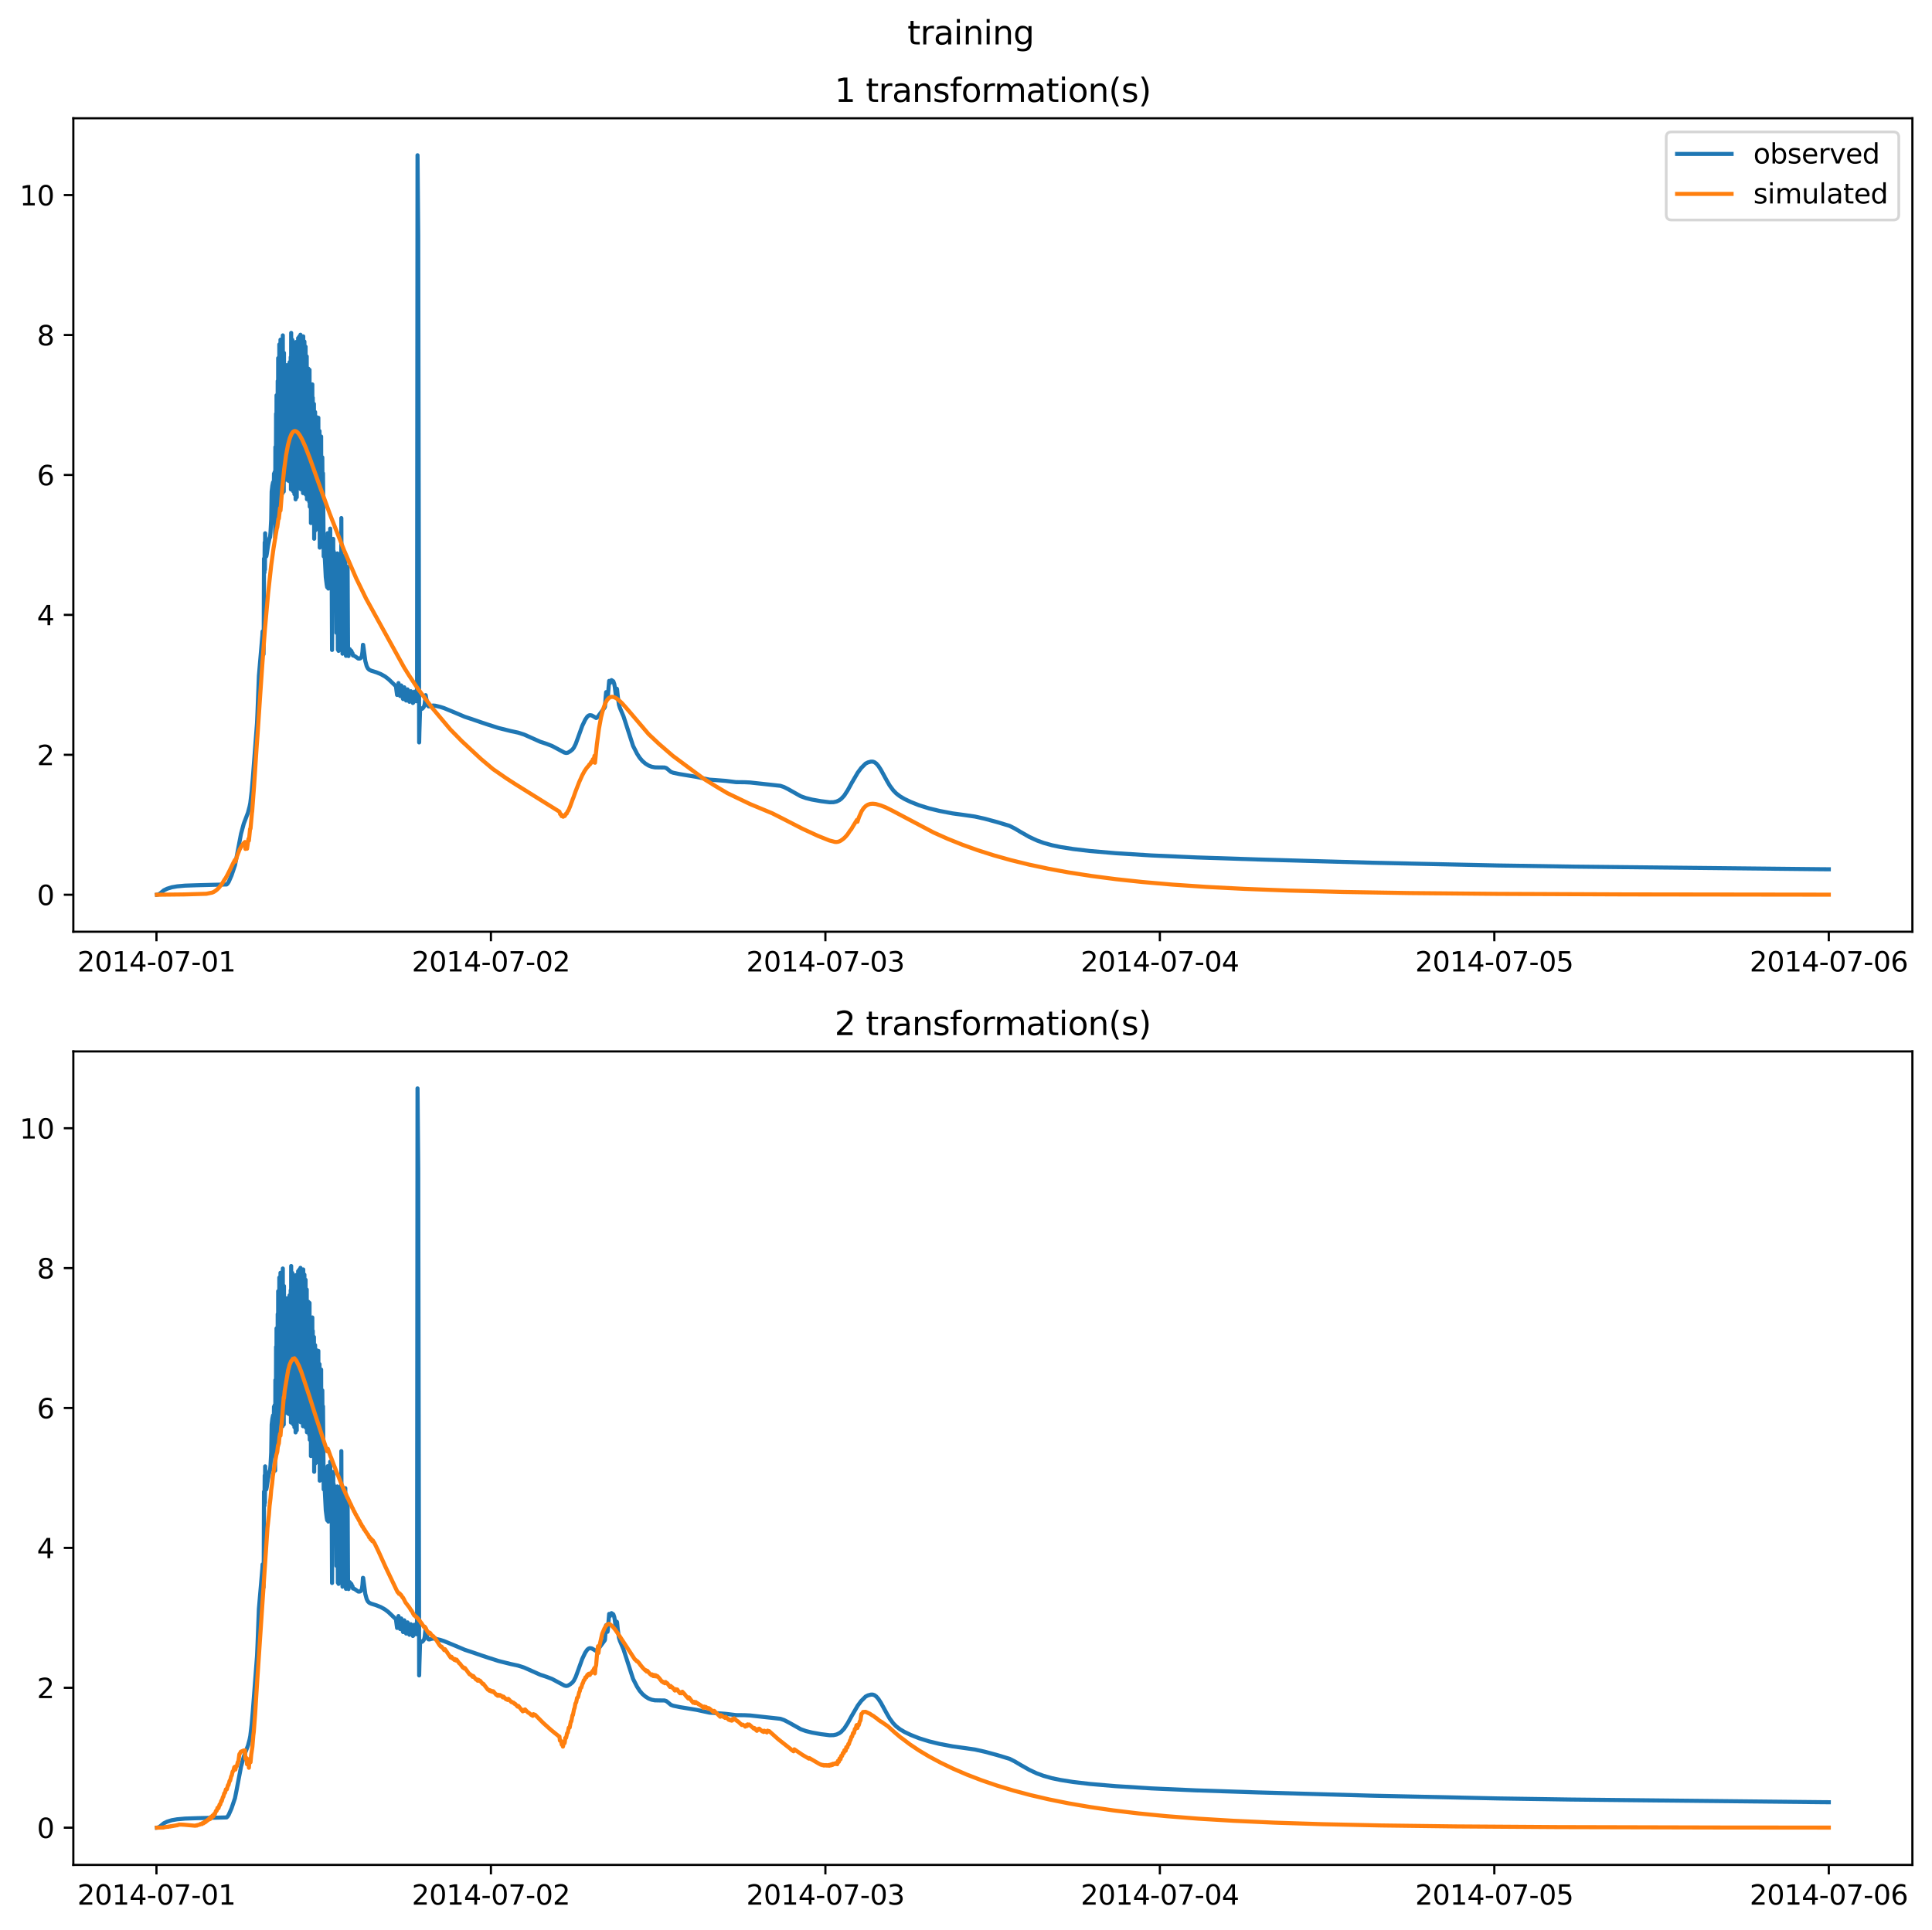 <?xml version="1.0" encoding="utf-8" standalone="no"?>
<!DOCTYPE svg PUBLIC "-//W3C//DTD SVG 1.1//EN"
  "http://www.w3.org/Graphics/SVG/1.1/DTD/svg11.dtd">
<svg xmlns:xlink="http://www.w3.org/1999/xlink" width="709.399pt" height="708.798pt" viewBox="0 0 709.399 708.798" xmlns="http://www.w3.org/2000/svg" version="1.1">
 <defs>
  <style type="text/css">*{stroke-linejoin: round; stroke-linecap: butt}</style>
 </defs>
 <g id="figure_1">
  <g id="patch_1">
   <path d="M 0 708.798 
L 709.399 708.798 
L 709.399 0 
L 0 0 
z
" style="fill: #ffffff"/>
  </g>
  <g id="axes_1">
   <g id="patch_2">
    <path d="M 26.925 342.2 
L 702.199 342.2 
L 702.199 43.44 
L 26.925 43.44 
z
" style="fill: #ffffff"/>
   </g>
   <g id="matplotlib.axis_1">
    <g id="xtick_1">
     <g id="line2d_1">
      <defs>
       <path id="m48fbdc04d9" d="M 0 0 
L 0 3.5 
" style="stroke: #000000; stroke-width: 0.8"/>
      </defs>
      <g>
       <use xlink:href="#m48fbdc04d9" x="57.449" y="342.2" style="stroke: #000000; stroke-width: 0.8"/>
      </g>
     </g>
     <g id="text_1">
      <!-- 2014-07-01 -->
      <g transform="translate(28.391 356.798) scale(0.1 -0.1)">
       <defs>
        <path id="DejaVuSans-32" d="M 1228 531 
L 3431 531 
L 3431 0 
L 469 0 
L 469 531 
Q 828 903 1448 1529 
Q 2069 2156 2228 2338 
Q 2531 2678 2651 2914 
Q 2772 3150 2772 3378 
Q 2772 3750 2511 3984 
Q 2250 4219 1831 4219 
Q 1534 4219 1204 4116 
Q 875 4013 500 3803 
L 500 4441 
Q 881 4594 1212 4672 
Q 1544 4750 1819 4750 
Q 2544 4750 2975 4387 
Q 3406 4025 3406 3419 
Q 3406 3131 3298 2873 
Q 3191 2616 2906 2266 
Q 2828 2175 2409 1742 
Q 1991 1309 1228 531 
z
" transform="scale(0.016)"/>
        <path id="DejaVuSans-30" d="M 2034 4250 
Q 1547 4250 1301 3770 
Q 1056 3291 1056 2328 
Q 1056 1369 1301 889 
Q 1547 409 2034 409 
Q 2525 409 2770 889 
Q 3016 1369 3016 2328 
Q 3016 3291 2770 3770 
Q 2525 4250 2034 4250 
z
M 2034 4750 
Q 2819 4750 3233 4129 
Q 3647 3509 3647 2328 
Q 3647 1150 3233 529 
Q 2819 -91 2034 -91 
Q 1250 -91 836 529 
Q 422 1150 422 2328 
Q 422 3509 836 4129 
Q 1250 4750 2034 4750 
z
" transform="scale(0.016)"/>
        <path id="DejaVuSans-31" d="M 794 531 
L 1825 531 
L 1825 4091 
L 703 3866 
L 703 4441 
L 1819 4666 
L 2450 4666 
L 2450 531 
L 3481 531 
L 3481 0 
L 794 0 
L 794 531 
z
" transform="scale(0.016)"/>
        <path id="DejaVuSans-34" d="M 2419 4116 
L 825 1625 
L 2419 1625 
L 2419 4116 
z
M 2253 4666 
L 3047 4666 
L 3047 1625 
L 3713 1625 
L 3713 1100 
L 3047 1100 
L 3047 0 
L 2419 0 
L 2419 1100 
L 313 1100 
L 313 1709 
L 2253 4666 
z
" transform="scale(0.016)"/>
        <path id="DejaVuSans-2d" d="M 313 2009 
L 1997 2009 
L 1997 1497 
L 313 1497 
L 313 2009 
z
" transform="scale(0.016)"/>
        <path id="DejaVuSans-37" d="M 525 4666 
L 3525 4666 
L 3525 4397 
L 1831 0 
L 1172 0 
L 2766 4134 
L 525 4134 
L 525 4666 
z
" transform="scale(0.016)"/>
       </defs>
       <use xlink:href="#DejaVuSans-32"/>
       <use xlink:href="#DejaVuSans-30" x="63.623"/>
       <use xlink:href="#DejaVuSans-31" x="127.246"/>
       <use xlink:href="#DejaVuSans-34" x="190.869"/>
       <use xlink:href="#DejaVuSans-2d" x="254.492"/>
       <use xlink:href="#DejaVuSans-30" x="290.576"/>
       <use xlink:href="#DejaVuSans-37" x="354.199"/>
       <use xlink:href="#DejaVuSans-2d" x="417.822"/>
       <use xlink:href="#DejaVuSans-30" x="453.906"/>
       <use xlink:href="#DejaVuSans-31" x="517.529"/>
      </g>
     </g>
    </g>
    <g id="xtick_2">
     <g id="line2d_2">
      <g>
       <use xlink:href="#m48fbdc04d9" x="180.26" y="342.2" style="stroke: #000000; stroke-width: 0.8"/>
      </g>
     </g>
     <g id="text_2">
      <!-- 2014-07-02 -->
      <g transform="translate(151.202 356.798) scale(0.1 -0.1)">
       <use xlink:href="#DejaVuSans-32"/>
       <use xlink:href="#DejaVuSans-30" x="63.623"/>
       <use xlink:href="#DejaVuSans-31" x="127.246"/>
       <use xlink:href="#DejaVuSans-34" x="190.869"/>
       <use xlink:href="#DejaVuSans-2d" x="254.492"/>
       <use xlink:href="#DejaVuSans-30" x="290.576"/>
       <use xlink:href="#DejaVuSans-37" x="354.199"/>
       <use xlink:href="#DejaVuSans-2d" x="417.822"/>
       <use xlink:href="#DejaVuSans-30" x="453.906"/>
       <use xlink:href="#DejaVuSans-32" x="517.529"/>
      </g>
     </g>
    </g>
    <g id="xtick_3">
     <g id="line2d_3">
      <g>
       <use xlink:href="#m48fbdc04d9" x="303.071" y="342.2" style="stroke: #000000; stroke-width: 0.8"/>
      </g>
     </g>
     <g id="text_3">
      <!-- 2014-07-03 -->
      <g transform="translate(274.013 356.798) scale(0.1 -0.1)">
       <defs>
        <path id="DejaVuSans-33" d="M 2597 2516 
Q 3050 2419 3304 2112 
Q 3559 1806 3559 1356 
Q 3559 666 3084 287 
Q 2609 -91 1734 -91 
Q 1441 -91 1130 -33 
Q 819 25 488 141 
L 488 750 
Q 750 597 1062 519 
Q 1375 441 1716 441 
Q 2309 441 2620 675 
Q 2931 909 2931 1356 
Q 2931 1769 2642 2001 
Q 2353 2234 1838 2234 
L 1294 2234 
L 1294 2753 
L 1863 2753 
Q 2328 2753 2575 2939 
Q 2822 3125 2822 3475 
Q 2822 3834 2567 4026 
Q 2313 4219 1838 4219 
Q 1578 4219 1281 4162 
Q 984 4106 628 3988 
L 628 4550 
Q 988 4650 1302 4700 
Q 1616 4750 1894 4750 
Q 2613 4750 3031 4423 
Q 3450 4097 3450 3541 
Q 3450 3153 3228 2886 
Q 3006 2619 2597 2516 
z
" transform="scale(0.016)"/>
       </defs>
       <use xlink:href="#DejaVuSans-32"/>
       <use xlink:href="#DejaVuSans-30" x="63.623"/>
       <use xlink:href="#DejaVuSans-31" x="127.246"/>
       <use xlink:href="#DejaVuSans-34" x="190.869"/>
       <use xlink:href="#DejaVuSans-2d" x="254.492"/>
       <use xlink:href="#DejaVuSans-30" x="290.576"/>
       <use xlink:href="#DejaVuSans-37" x="354.199"/>
       <use xlink:href="#DejaVuSans-2d" x="417.822"/>
       <use xlink:href="#DejaVuSans-30" x="453.906"/>
       <use xlink:href="#DejaVuSans-33" x="517.529"/>
      </g>
     </g>
    </g>
    <g id="xtick_4">
     <g id="line2d_4">
      <g>
       <use xlink:href="#m48fbdc04d9" x="425.882" y="342.2" style="stroke: #000000; stroke-width: 0.8"/>
      </g>
     </g>
     <g id="text_4">
      <!-- 2014-07-04 -->
      <g transform="translate(396.824 356.798) scale(0.1 -0.1)">
       <use xlink:href="#DejaVuSans-32"/>
       <use xlink:href="#DejaVuSans-30" x="63.623"/>
       <use xlink:href="#DejaVuSans-31" x="127.246"/>
       <use xlink:href="#DejaVuSans-34" x="190.869"/>
       <use xlink:href="#DejaVuSans-2d" x="254.492"/>
       <use xlink:href="#DejaVuSans-30" x="290.576"/>
       <use xlink:href="#DejaVuSans-37" x="354.199"/>
       <use xlink:href="#DejaVuSans-2d" x="417.822"/>
       <use xlink:href="#DejaVuSans-30" x="453.906"/>
       <use xlink:href="#DejaVuSans-34" x="517.529"/>
      </g>
     </g>
    </g>
    <g id="xtick_5">
     <g id="line2d_5">
      <g>
       <use xlink:href="#m48fbdc04d9" x="548.693" y="342.2" style="stroke: #000000; stroke-width: 0.8"/>
      </g>
     </g>
     <g id="text_5">
      <!-- 2014-07-05 -->
      <g transform="translate(519.635 356.798) scale(0.1 -0.1)">
       <defs>
        <path id="DejaVuSans-35" d="M 691 4666 
L 3169 4666 
L 3169 4134 
L 1269 4134 
L 1269 2991 
Q 1406 3038 1543 3061 
Q 1681 3084 1819 3084 
Q 2600 3084 3056 2656 
Q 3513 2228 3513 1497 
Q 3513 744 3044 326 
Q 2575 -91 1722 -91 
Q 1428 -91 1123 -41 
Q 819 9 494 109 
L 494 744 
Q 775 591 1075 516 
Q 1375 441 1709 441 
Q 2250 441 2565 725 
Q 2881 1009 2881 1497 
Q 2881 1984 2565 2268 
Q 2250 2553 1709 2553 
Q 1456 2553 1204 2497 
Q 953 2441 691 2322 
L 691 4666 
z
" transform="scale(0.016)"/>
       </defs>
       <use xlink:href="#DejaVuSans-32"/>
       <use xlink:href="#DejaVuSans-30" x="63.623"/>
       <use xlink:href="#DejaVuSans-31" x="127.246"/>
       <use xlink:href="#DejaVuSans-34" x="190.869"/>
       <use xlink:href="#DejaVuSans-2d" x="254.492"/>
       <use xlink:href="#DejaVuSans-30" x="290.576"/>
       <use xlink:href="#DejaVuSans-37" x="354.199"/>
       <use xlink:href="#DejaVuSans-2d" x="417.822"/>
       <use xlink:href="#DejaVuSans-30" x="453.906"/>
       <use xlink:href="#DejaVuSans-35" x="517.529"/>
      </g>
     </g>
    </g>
    <g id="xtick_6">
     <g id="line2d_6">
      <g>
       <use xlink:href="#m48fbdc04d9" x="671.504" y="342.2" style="stroke: #000000; stroke-width: 0.8"/>
      </g>
     </g>
     <g id="text_6">
      <!-- 2014-07-06 -->
      <g transform="translate(642.447 356.798) scale(0.1 -0.1)">
       <defs>
        <path id="DejaVuSans-36" d="M 2113 2584 
Q 1688 2584 1439 2293 
Q 1191 2003 1191 1497 
Q 1191 994 1439 701 
Q 1688 409 2113 409 
Q 2538 409 2786 701 
Q 3034 994 3034 1497 
Q 3034 2003 2786 2293 
Q 2538 2584 2113 2584 
z
M 3366 4563 
L 3366 3988 
Q 3128 4100 2886 4159 
Q 2644 4219 2406 4219 
Q 1781 4219 1451 3797 
Q 1122 3375 1075 2522 
Q 1259 2794 1537 2939 
Q 1816 3084 2150 3084 
Q 2853 3084 3261 2657 
Q 3669 2231 3669 1497 
Q 3669 778 3244 343 
Q 2819 -91 2113 -91 
Q 1303 -91 875 529 
Q 447 1150 447 2328 
Q 447 3434 972 4092 
Q 1497 4750 2381 4750 
Q 2619 4750 2861 4703 
Q 3103 4656 3366 4563 
z
" transform="scale(0.016)"/>
       </defs>
       <use xlink:href="#DejaVuSans-32"/>
       <use xlink:href="#DejaVuSans-30" x="63.623"/>
       <use xlink:href="#DejaVuSans-31" x="127.246"/>
       <use xlink:href="#DejaVuSans-34" x="190.869"/>
       <use xlink:href="#DejaVuSans-2d" x="254.492"/>
       <use xlink:href="#DejaVuSans-30" x="290.576"/>
       <use xlink:href="#DejaVuSans-37" x="354.199"/>
       <use xlink:href="#DejaVuSans-2d" x="417.822"/>
       <use xlink:href="#DejaVuSans-30" x="453.906"/>
       <use xlink:href="#DejaVuSans-36" x="517.529"/>
      </g>
     </g>
    </g>
   </g>
   <g id="matplotlib.axis_2">
    <g id="ytick_1">
     <g id="line2d_7">
      <defs>
       <path id="md961170253" d="M 0 0 
L -3.5 0 
" style="stroke: #000000; stroke-width: 0.8"/>
      </defs>
      <g>
       <use xlink:href="#md961170253" x="26.925" y="328.609" style="stroke: #000000; stroke-width: 0.8"/>
      </g>
     </g>
     <g id="text_7">
      <!-- 0 -->
      <g transform="translate(13.562 332.408) scale(0.1 -0.1)">
       <use xlink:href="#DejaVuSans-30"/>
      </g>
     </g>
    </g>
    <g id="ytick_2">
     <g id="line2d_8">
      <g>
       <use xlink:href="#md961170253" x="26.925" y="277.216" style="stroke: #000000; stroke-width: 0.8"/>
      </g>
     </g>
     <g id="text_8">
      <!-- 2 -->
      <g transform="translate(13.562 281.015) scale(0.1 -0.1)">
       <use xlink:href="#DejaVuSans-32"/>
      </g>
     </g>
    </g>
    <g id="ytick_3">
     <g id="line2d_9">
      <g>
       <use xlink:href="#md961170253" x="26.925" y="225.823" style="stroke: #000000; stroke-width: 0.8"/>
      </g>
     </g>
     <g id="text_9">
      <!-- 4 -->
      <g transform="translate(13.562 229.622) scale(0.1 -0.1)">
       <use xlink:href="#DejaVuSans-34"/>
      </g>
     </g>
    </g>
    <g id="ytick_4">
     <g id="line2d_10">
      <g>
       <use xlink:href="#md961170253" x="26.925" y="174.43" style="stroke: #000000; stroke-width: 0.8"/>
      </g>
     </g>
     <g id="text_10">
      <!-- 6 -->
      <g transform="translate(13.562 178.229) scale(0.1 -0.1)">
       <use xlink:href="#DejaVuSans-36"/>
      </g>
     </g>
    </g>
    <g id="ytick_5">
     <g id="line2d_11">
      <g>
       <use xlink:href="#md961170253" x="26.925" y="123.036" style="stroke: #000000; stroke-width: 0.8"/>
      </g>
     </g>
     <g id="text_11">
      <!-- 8 -->
      <g transform="translate(13.562 126.836) scale(0.1 -0.1)">
       <defs>
        <path id="DejaVuSans-38" d="M 2034 2216 
Q 1584 2216 1326 1975 
Q 1069 1734 1069 1313 
Q 1069 891 1326 650 
Q 1584 409 2034 409 
Q 2484 409 2743 651 
Q 3003 894 3003 1313 
Q 3003 1734 2745 1975 
Q 2488 2216 2034 2216 
z
M 1403 2484 
Q 997 2584 770 2862 
Q 544 3141 544 3541 
Q 544 4100 942 4425 
Q 1341 4750 2034 4750 
Q 2731 4750 3128 4425 
Q 3525 4100 3525 3541 
Q 3525 3141 3298 2862 
Q 3072 2584 2669 2484 
Q 3125 2378 3379 2068 
Q 3634 1759 3634 1313 
Q 3634 634 3220 271 
Q 2806 -91 2034 -91 
Q 1263 -91 848 271 
Q 434 634 434 1313 
Q 434 1759 690 2068 
Q 947 2378 1403 2484 
z
M 1172 3481 
Q 1172 3119 1398 2916 
Q 1625 2713 2034 2713 
Q 2441 2713 2670 2916 
Q 2900 3119 2900 3481 
Q 2900 3844 2670 4047 
Q 2441 4250 2034 4250 
Q 1625 4250 1398 4047 
Q 1172 3844 1172 3481 
z
" transform="scale(0.016)"/>
       </defs>
       <use xlink:href="#DejaVuSans-38"/>
      </g>
     </g>
    </g>
    <g id="ytick_6">
     <g id="line2d_12">
      <g>
       <use xlink:href="#md961170253" x="26.925" y="71.643" style="stroke: #000000; stroke-width: 0.8"/>
      </g>
     </g>
     <g id="text_12">
      <!-- 10 -->
      <g transform="translate(7.2 75.443) scale(0.1 -0.1)">
       <use xlink:href="#DejaVuSans-31"/>
       <use xlink:href="#DejaVuSans-30" x="63.623"/>
      </g>
     </g>
    </g>
   </g>
   <g id="line2d_13">
    <path d="M 57.619 328.608 
L 58.216 328.511 
L 58.728 328.176 
L 60.178 326.981 
L 61.372 326.401 
L 63.078 325.869 
L 65.039 325.53 
L 67.939 325.269 
L 72.288 325.122 
L 83.205 324.841 
L 83.546 324.533 
L 83.972 323.88 
L 84.996 321.565 
L 86.275 317.785 
L 86.787 315.244 
L 88.493 306.244 
L 89.516 302.49 
L 90.284 300.478 
L 91.051 298.458 
L 91.648 296.201 
L 91.904 294.922 
L 92.416 290.637 
L 92.842 285.691 
L 94.377 265.545 
L 94.548 261.574 
L 95.06 248.26 
L 95.827 239.32 
L 96.339 233.373 
L 96.424 231.884 
L 96.509 232.154 
L 96.765 240.305 
L 96.851 229.753 
L 96.936 205.16 
L 97.021 210.296 
L 97.106 210.293 
L 97.192 199.188 
L 97.277 209.208 
L 97.362 195.859 
L 97.533 203.655 
L 97.703 204.414 
L 97.789 204.325 
L 97.959 203.458 
L 98.386 200.559 
L 98.983 197.511 
L 99.153 197.361 
L 99.324 195.578 
L 99.58 190.789 
L 99.75 180.543 
L 100.006 178.365 
L 100.262 177.121 
L 100.433 182.584 
L 100.518 181.041 
L 100.603 173.957 
L 100.688 175.88 
L 100.774 192.138 
L 100.859 173.359 
L 100.944 173.663 
L 101.03 197.398 
L 101.115 164.171 
L 101.285 186.531 
L 101.371 151.964 
L 101.456 190.243 
L 101.541 145.178 
L 101.627 184.841 
L 101.797 156.8 
L 101.882 175.396 
L 101.968 139.918 
L 102.053 188.413 
L 102.138 131.516 
L 102.224 168.599 
L 102.394 144.673 
L 102.479 182.959 
L 102.565 126.501 
L 102.65 170.246 
L 102.821 137.008 
L 102.906 181.698 
L 102.991 124.752 
L 103.076 171.731 
L 103.247 138.514 
L 103.332 179.738 
L 103.418 124.924 
L 103.503 169.806 
L 103.673 139.275 
L 103.759 181.133 
L 103.844 123.183 
L 103.929 165.507 
L 104.015 158.548 
L 104.1 134.969 
L 104.185 180.53 
L 104.27 129.614 
L 104.356 164.88 
L 104.441 157.246 
L 104.526 141.684 
L 104.612 176.291 
L 104.697 135.003 
L 104.782 175.02 
L 104.867 146.77 
L 104.953 153.13 
L 105.038 166.052 
L 105.123 136.375 
L 105.209 175.571 
L 105.294 134.126 
L 105.379 171.394 
L 105.464 150.796 
L 105.55 155.132 
L 105.635 169.494 
L 105.72 135.218 
L 105.806 176.536 
L 105.891 140.595 
L 105.976 163.452 
L 106.147 142.555 
L 106.232 173.503 
L 106.317 133.043 
L 106.403 176.812 
L 106.488 140.045 
L 106.658 162.389 
L 106.744 131.177 
L 106.829 179.767 
L 106.914 122.265 
L 107 166.731 
L 107.085 164.806 
L 107.17 137.834 
L 107.255 177.879 
L 107.341 124.807 
L 107.426 166.226 
L 107.511 162.857 
L 107.597 134.464 
L 107.682 180.47 
L 107.767 129.915 
L 107.852 162.859 
L 107.938 161.108 
L 108.023 130.352 
L 108.108 181.509 
L 108.194 129.687 
L 108.279 165.755 
L 108.364 161.96 
L 108.449 143.979 
L 108.535 183.392 
L 108.62 125.63 
L 108.705 171.361 
L 108.876 140.015 
L 108.961 182.635 
L 109.046 127.692 
L 109.132 172.361 
L 109.302 131.235 
L 109.388 178.453 
L 109.473 124.155 
L 109.558 174.292 
L 109.643 142.742 
L 109.729 143.293 
L 109.814 175.696 
L 109.899 123.586 
L 109.985 176.306 
L 110.07 141.874 
L 110.24 173.837 
L 110.326 122.943 
L 110.411 179.663 
L 110.496 135.656 
L 110.582 146.679 
L 110.667 177.291 
L 110.752 126.706 
L 110.837 177.072 
L 110.923 129.117 
L 111.093 164.173 
L 111.179 133.854 
L 111.264 181.115 
L 111.349 123.534 
L 111.434 170.221 
L 111.52 142.596 
L 111.605 146.073 
L 111.69 166.305 
L 111.776 125.44 
L 111.861 175.704 
L 111.946 135.803 
L 112.117 167.957 
L 112.202 127.329 
L 112.287 181.667 
L 112.373 135.089 
L 112.543 179.287 
L 112.628 130.89 
L 112.714 183.355 
L 112.799 140.062 
L 112.97 172.467 
L 113.055 138.311 
L 113.14 182.883 
L 113.225 135.412 
L 113.311 180.984 
L 113.481 150.544 
L 113.567 184.326 
L 113.652 135.824 
L 113.737 186.094 
L 113.822 152.923 
L 113.908 157.089 
L 113.993 182.054 
L 114.078 141.205 
L 114.164 192.09 
L 114.249 143.221 
L 114.334 181.662 
L 114.419 158.016 
L 114.505 162.888 
L 114.59 177.116 
L 114.675 141.168 
L 114.761 191.134 
L 114.846 146.089 
L 114.931 185.131 
L 115.102 157.644 
L 115.187 192.028 
L 115.272 148.34 
L 115.358 197.867 
L 115.528 162.545 
L 115.613 190.542 
L 115.699 151.339 
L 115.784 194.784 
L 115.869 155.768 
L 115.955 182.622 
L 116.125 166.089 
L 116.21 193.437 
L 116.296 153.217 
L 116.381 192.649 
L 116.552 165.92 
L 116.637 185.371 
L 116.722 157.887 
L 116.807 194.347 
L 116.893 153.432 
L 116.978 191.551 
L 117.063 165.765 
L 117.149 172.754 
L 117.234 181.007 
L 117.319 158.302 
L 117.404 201.127 
L 117.49 165.808 
L 117.575 174.26 
L 117.66 183.772 
L 117.746 163.436 
L 117.831 193.522 
L 117.916 160.308 
L 118.001 197.437 
L 118.172 167.873 
L 118.257 199.726 
L 118.343 167.958 
L 118.513 193.708 
L 118.598 173.83 
L 118.854 204.331 
L 119.025 200.102 
L 119.622 212.025 
L 119.963 214.715 
L 120.134 215.656 
L 120.304 195.815 
L 120.389 214.216 
L 120.475 203.521 
L 120.56 216.162 
L 120.731 200.045 
L 120.901 212.116 
L 120.986 209.254 
L 121.072 210.94 
L 121.157 210.296 
L 121.242 194.153 
L 121.413 209.63 
L 121.583 214.056 
L 121.669 210.973 
L 121.754 203.678 
L 121.925 238.713 
L 122.095 213.693 
L 122.266 219.506 
L 122.351 197.926 
L 122.436 216.446 
L 122.522 202.453 
L 122.607 221.353 
L 122.692 202.971 
L 122.777 207.492 
L 122.863 208.983 
L 122.948 205.066 
L 123.033 214.174 
L 123.119 203.981 
L 123.204 223.479 
L 123.289 203.678 
L 123.374 224.5 
L 123.46 204.506 
L 123.545 232.419 
L 123.63 212.542 
L 123.801 230.784 
L 123.886 203.245 
L 124.057 238.603 
L 124.142 208.271 
L 124.313 239.051 
L 124.483 212.35 
L 124.654 238.661 
L 124.739 230.822 
L 124.824 210.089 
L 124.91 235.083 
L 124.995 204.084 
L 125.165 238.14 
L 125.251 237.035 
L 125.336 190.281 
L 125.421 226.406 
L 125.507 226.182 
L 125.592 204.498 
L 125.762 240.085 
L 125.848 239.434 
L 125.933 215.246 
L 126.104 239.043 
L 126.189 238.482 
L 126.274 234.091 
L 126.359 206.155 
L 126.53 238.422 
L 126.615 237.835 
L 126.701 233.678 
L 126.786 203.875 
L 126.956 239.636 
L 127.042 240.872 
L 127.127 240.829 
L 127.298 238.25 
L 127.553 236.66 
L 127.639 208.204 
L 127.809 240.086 
L 127.98 240.951 
L 128.236 238.463 
L 128.406 238.411 
L 128.918 239.206 
L 129.003 239.052 
L 129.089 239.268 
L 129.259 239.937 
L 129.344 240.148 
L 129.43 239.903 
L 129.6 240.754 
L 129.771 240.736 
L 130.283 240.984 
L 131.562 241.865 
L 132.074 241.868 
L 132.415 241.716 
L 132.756 241.203 
L 132.926 240.654 
L 133.097 239.354 
L 133.268 236.822 
L 133.353 236.856 
L 134.12 242.7 
L 134.632 244.606 
L 135.059 245.462 
L 135.57 245.971 
L 136.252 246.307 
L 138.214 246.926 
L 139.834 247.581 
L 141.37 248.447 
L 142.649 249.425 
L 145.378 252.036 
L 145.634 254.025 
L 145.804 255.241 
L 145.89 255.046 
L 146.316 250.865 
L 146.487 252.139 
L 146.828 255.473 
L 146.913 255.618 
L 147.084 253.863 
L 147.34 251.752 
L 147.51 252.968 
L 147.937 256.596 
L 148.022 256.757 
L 148.192 254.993 
L 148.448 252.431 
L 148.619 253.555 
L 149.045 256.984 
L 149.131 257.298 
L 149.216 257.267 
L 149.386 255.315 
L 149.557 253.237 
L 149.642 253.187 
L 149.898 255.368 
L 150.239 257.507 
L 150.325 257.741 
L 150.41 257.643 
L 150.58 255.728 
L 150.751 253.885 
L 150.836 253.85 
L 151.604 258.19 
L 151.689 258.116 
L 151.86 256.407 
L 152.116 254.054 
L 152.371 255.905 
L 152.627 257.328 
L 152.798 257.547 
L 152.883 257.373 
L 152.968 256.877 
L 153.054 255.683 
L 153.139 251.524 
L 153.31 57.02 
L 153.565 86.471 
L 153.907 272.672 
L 153.992 268.854 
L 154.248 260.545 
L 154.418 260.09 
L 154.759 260.394 
L 155.101 260.256 
L 155.527 259.743 
L 155.783 259.278 
L 155.953 258.455 
L 156.295 255.312 
L 156.465 256.248 
L 156.892 258.722 
L 157.318 259.417 
L 157.659 259.46 
L 158.341 259.254 
L 159.024 259.12 
L 159.791 259.184 
L 161.668 259.63 
L 163.032 260.064 
L 166.955 261.684 
L 170.623 263.244 
L 172.84 263.978 
L 174.46 264.527 
L 176.678 265.297 
L 179.236 266.152 
L 183.074 267.377 
L 187.509 268.485 
L 190.238 269.072 
L 192.456 269.784 
L 193.991 270.467 
L 198.34 272.412 
L 200.728 273.205 
L 202.69 273.962 
L 204.396 274.871 
L 207.21 276.383 
L 207.892 276.546 
L 208.489 276.452 
L 209.342 275.954 
L 210.195 275.267 
L 210.707 274.589 
L 211.389 273.235 
L 212.327 270.667 
L 213.777 266.626 
L 214.886 264.313 
L 215.653 263.191 
L 216.165 262.79 
L 216.591 262.658 
L 217.274 262.756 
L 217.956 263.139 
L 218.894 263.702 
L 219.15 263.608 
L 219.662 263.014 
L 222.05 259.791 
L 222.135 259.499 
L 222.391 255.998 
L 222.561 254.2 
L 222.647 254.213 
L 222.903 255.912 
L 223.073 256.657 
L 223.158 256.187 
L 223.67 250.073 
L 224.011 250.854 
L 224.523 249.785 
L 225.205 250.239 
L 225.546 251.217 
L 225.717 252.127 
L 226.143 255.508 
L 226.229 255.345 
L 226.485 252.944 
L 226.57 253.141 
L 226.826 255.668 
L 227.252 258.755 
L 227.593 259.898 
L 228.958 263.151 
L 232.455 273.956 
L 233.904 276.795 
L 234.843 278.267 
L 235.866 279.475 
L 236.975 280.432 
L 238.169 281.169 
L 239.277 281.597 
L 240.471 281.825 
L 242.007 281.86 
L 243.968 281.875 
L 244.65 282.087 
L 245.247 282.565 
L 246.356 283.496 
L 247.209 283.813 
L 249.512 284.3 
L 255.738 285.32 
L 260.513 286.351 
L 262.901 286.514 
L 266.483 286.792 
L 270.236 287.255 
L 273.392 287.287 
L 275.438 287.386 
L 286.526 288.603 
L 287.89 289.07 
L 289.425 289.85 
L 294.031 292.439 
L 295.907 293.11 
L 298.124 293.66 
L 301.451 294.25 
L 304.606 294.649 
L 306.056 294.618 
L 307.165 294.376 
L 308.188 293.889 
L 308.87 293.398 
L 309.979 292.21 
L 311.258 290.24 
L 312.708 287.596 
L 314.926 283.799 
L 316.205 282.071 
L 317.825 280.451 
L 318.678 280.018 
L 319.787 279.722 
L 320.469 279.723 
L 321.066 279.925 
L 321.748 280.413 
L 322.516 281.284 
L 323.454 282.731 
L 325.672 286.784 
L 326.695 288.531 
L 327.974 290.259 
L 329.083 291.397 
L 330.448 292.45 
L 332.153 293.461 
L 334.371 294.52 
L 337.526 295.772 
L 341.194 296.914 
L 345.031 297.84 
L 349.722 298.732 
L 353.986 299.319 
L 357.995 299.9 
L 361.577 300.699 
L 366.182 301.947 
L 370.702 303.316 
L 372.579 304.267 
L 374.796 305.584 
L 377.952 307.381 
L 380.595 308.617 
L 383.154 309.561 
L 386.31 310.442 
L 389.465 311.097 
L 394.071 311.825 
L 400.211 312.546 
L 409.678 313.356 
L 422.812 314.178 
L 439.187 314.906 
L 461.787 315.654 
L 503.833 316.856 
L 549.973 317.864 
L 576.496 318.27 
L 668.434 319.235 
L 671.504 319.26 
L 671.504 319.26 
" clip-path="url(#p0f5092dc77)" style="fill: none; stroke: #1f77b4; stroke-width: 1.5; stroke-linecap: square"/>
   </g>
   <g id="line2d_14">
    <path d="M 57.619 328.609 
L 67.683 328.497 
L 75.785 328.26 
L 77.747 327.859 
L 77.917 327.826 
L 78.344 327.634 
L 78.514 327.564 
L 79.026 327.221 
L 79.196 327.12 
L 79.623 326.768 
L 79.793 326.631 
L 80.22 326.196 
L 80.39 326.025 
L 81.414 324.718 
L 81.584 324.483 
L 82.608 322.802 
L 82.778 322.654 
L 83.29 321.702 
L 83.461 321.399 
L 84.484 319.382 
L 84.74 318.832 
L 85.678 316.907 
L 86.19 315.951 
L 86.275 315.787 
L 86.446 316.431 
L 87.128 314.181 
L 87.981 312.007 
L 88.748 310.61 
L 89.516 309.636 
L 89.942 309.245 
L 90.113 311.785 
L 90.539 310.148 
L 90.71 311.704 
L 91.222 308.092 
L 91.392 308.752 
L 91.819 304.457 
L 91.904 304.488 
L 91.989 304.303 
L 92.501 298.577 
L 92.586 298.062 
L 93.098 291.222 
L 93.269 288.964 
L 94.292 273.508 
L 94.548 270.133 
L 95.571 254.837 
L 96.339 243.738 
L 97.277 231.068 
L 98.471 217.708 
L 99.58 207.614 
L 100.433 201.364 
L 100.774 199.305 
L 101.627 194.142 
L 101.797 193.664 
L 102.224 190.561 
L 102.309 190.609 
L 102.394 190.484 
L 102.821 186.601 
L 102.991 187.521 
L 103.673 178.886 
L 104.356 172.237 
L 105.038 167.221 
L 105.72 163.542 
L 106.403 160.965 
L 107 159.48 
L 107.511 158.692 
L 107.938 158.371 
L 108.364 158.295 
L 108.876 158.49 
L 109.388 158.939 
L 110.07 159.857 
L 110.923 161.397 
L 112.202 164.263 
L 113.822 168.458 
L 116.893 177.104 
L 121.072 188.686 
L 126.359 202.152 
L 130.794 212.41 
L 134.462 219.937 
L 148.363 245.113 
L 150.154 247.988 
L 153.395 252.878 
L 158.683 259.968 
L 165.335 267.881 
L 169.599 272.23 
L 176.593 278.733 
L 181.027 282.47 
L 185.974 285.896 
L 189.215 287.988 
L 205.419 298.114 
L 205.675 298.989 
L 206.016 299.068 
L 206.187 299.726 
L 206.272 299.672 
L 206.613 299.528 
L 206.784 299.967 
L 207.21 299.461 
L 207.381 299.697 
L 207.892 298.769 
L 208.063 298.842 
L 208.489 297.85 
L 208.66 297.78 
L 209.172 296.544 
L 209.342 296.148 
L 210.28 293.553 
L 210.536 292.942 
L 211.389 290.536 
L 212.668 287.24 
L 213.777 284.767 
L 214.63 283.192 
L 215.397 282.074 
L 215.909 281.467 
L 215.994 281.432 
L 216.421 280.757 
L 216.591 280.808 
L 217.103 279.798 
L 217.274 280.089 
L 217.7 278.844 
L 217.871 279.738 
L 218.297 277.555 
L 218.468 280.134 
L 219.15 273.417 
L 219.918 267.689 
L 220.685 263.494 
L 221.453 260.481 
L 222.22 258.366 
L 222.903 257.101 
L 223.5 256.418 
L 224.097 256.046 
L 224.694 255.922 
L 225.376 256.019 
L 226.143 256.363 
L 227.082 257.028 
L 228.361 258.228 
L 230.237 260.337 
L 238.169 269.636 
L 241.921 273.169 
L 247.038 277.594 
L 258.467 286.068 
L 262.816 288.766 
L 267.08 291.312 
L 275.353 295.284 
L 281.664 297.915 
L 283.541 298.693 
L 286.611 300.244 
L 294.713 304.402 
L 300.342 306.998 
L 304.521 308.676 
L 306.227 309.12 
L 306.397 309.182 
L 306.824 309.223 
L 306.994 309.248 
L 307.421 309.203 
L 307.591 309.192 
L 308.018 309.059 
L 308.188 309.01 
L 308.615 308.791 
L 308.785 308.706 
L 309.297 308.336 
L 309.467 308.223 
L 309.894 307.856 
L 310.064 307.71 
L 310.491 307.267 
L 310.661 307.091 
L 311.088 306.577 
L 311.258 306.372 
L 312.282 304.841 
L 312.452 304.731 
L 312.964 303.872 
L 313.22 303.439 
L 314.158 301.917 
L 314.67 301.105 
L 314.84 301.807 
L 315.437 300.025 
L 316.376 297.92 
L 317.143 296.763 
L 317.911 296.011 
L 318.678 295.539 
L 319.531 295.263 
L 320.469 295.187 
L 321.578 295.303 
L 323.454 295.833 
L 325.16 296.503 
L 327.718 297.772 
L 342.814 305.764 
L 348.016 308.091 
L 353.389 310.248 
L 359.018 312.267 
L 364.903 314.142 
L 371.129 315.891 
L 377.781 317.528 
L 384.86 319.038 
L 392.45 320.43 
L 400.723 321.717 
L 409.678 322.883 
L 419.571 323.944 
L 430.573 324.894 
L 442.939 325.733 
L 457.011 326.46 
L 473.471 327.08 
L 493.172 327.592 
L 517.649 327.996 
L 549.973 328.295 
L 597.221 328.491 
L 671.504 328.584 
L 671.504 328.584 
" clip-path="url(#p0f5092dc77)" style="fill: none; stroke: #ff7f0e; stroke-width: 1.5; stroke-linecap: square"/>
   </g>
   <g id="patch_3">
    <path d="M 26.925 342.2 
L 26.925 43.44 
" style="fill: none; stroke: #000000; stroke-width: 0.8; stroke-linejoin: miter; stroke-linecap: square"/>
   </g>
   <g id="patch_4">
    <path d="M 702.199 342.2 
L 702.199 43.44 
" style="fill: none; stroke: #000000; stroke-width: 0.8; stroke-linejoin: miter; stroke-linecap: square"/>
   </g>
   <g id="patch_5">
    <path d="M 26.925 342.2 
L 702.199 342.2 
" style="fill: none; stroke: #000000; stroke-width: 0.8; stroke-linejoin: miter; stroke-linecap: square"/>
   </g>
   <g id="patch_6">
    <path d="M 26.925 43.44 
L 702.199 43.44 
" style="fill: none; stroke: #000000; stroke-width: 0.8; stroke-linejoin: miter; stroke-linecap: square"/>
   </g>
   <g id="text_13">
    <!-- 1 transformation(s) -->
    <g transform="translate(306.447 37.44) scale(0.12 -0.12)">
     <defs>
      <path id="DejaVuSans-20" transform="scale(0.016)"/>
      <path id="DejaVuSans-74" d="M 1172 4494 
L 1172 3500 
L 2356 3500 
L 2356 3053 
L 1172 3053 
L 1172 1153 
Q 1172 725 1289 603 
Q 1406 481 1766 481 
L 2356 481 
L 2356 0 
L 1766 0 
Q 1100 0 847 248 
Q 594 497 594 1153 
L 594 3053 
L 172 3053 
L 172 3500 
L 594 3500 
L 594 4494 
L 1172 4494 
z
" transform="scale(0.016)"/>
      <path id="DejaVuSans-72" d="M 2631 2963 
Q 2534 3019 2420 3045 
Q 2306 3072 2169 3072 
Q 1681 3072 1420 2755 
Q 1159 2438 1159 1844 
L 1159 0 
L 581 0 
L 581 3500 
L 1159 3500 
L 1159 2956 
Q 1341 3275 1631 3429 
Q 1922 3584 2338 3584 
Q 2397 3584 2469 3576 
Q 2541 3569 2628 3553 
L 2631 2963 
z
" transform="scale(0.016)"/>
      <path id="DejaVuSans-61" d="M 2194 1759 
Q 1497 1759 1228 1600 
Q 959 1441 959 1056 
Q 959 750 1161 570 
Q 1363 391 1709 391 
Q 2188 391 2477 730 
Q 2766 1069 2766 1631 
L 2766 1759 
L 2194 1759 
z
M 3341 1997 
L 3341 0 
L 2766 0 
L 2766 531 
Q 2569 213 2275 61 
Q 1981 -91 1556 -91 
Q 1019 -91 701 211 
Q 384 513 384 1019 
Q 384 1609 779 1909 
Q 1175 2209 1959 2209 
L 2766 2209 
L 2766 2266 
Q 2766 2663 2505 2880 
Q 2244 3097 1772 3097 
Q 1472 3097 1187 3025 
Q 903 2953 641 2809 
L 641 3341 
Q 956 3463 1253 3523 
Q 1550 3584 1831 3584 
Q 2591 3584 2966 3190 
Q 3341 2797 3341 1997 
z
" transform="scale(0.016)"/>
      <path id="DejaVuSans-6e" d="M 3513 2113 
L 3513 0 
L 2938 0 
L 2938 2094 
Q 2938 2591 2744 2837 
Q 2550 3084 2163 3084 
Q 1697 3084 1428 2787 
Q 1159 2491 1159 1978 
L 1159 0 
L 581 0 
L 581 3500 
L 1159 3500 
L 1159 2956 
Q 1366 3272 1645 3428 
Q 1925 3584 2291 3584 
Q 2894 3584 3203 3211 
Q 3513 2838 3513 2113 
z
" transform="scale(0.016)"/>
      <path id="DejaVuSans-73" d="M 2834 3397 
L 2834 2853 
Q 2591 2978 2328 3040 
Q 2066 3103 1784 3103 
Q 1356 3103 1142 2972 
Q 928 2841 928 2578 
Q 928 2378 1081 2264 
Q 1234 2150 1697 2047 
L 1894 2003 
Q 2506 1872 2764 1633 
Q 3022 1394 3022 966 
Q 3022 478 2636 193 
Q 2250 -91 1575 -91 
Q 1294 -91 989 -36 
Q 684 19 347 128 
L 347 722 
Q 666 556 975 473 
Q 1284 391 1588 391 
Q 1994 391 2212 530 
Q 2431 669 2431 922 
Q 2431 1156 2273 1281 
Q 2116 1406 1581 1522 
L 1381 1569 
Q 847 1681 609 1914 
Q 372 2147 372 2553 
Q 372 3047 722 3315 
Q 1072 3584 1716 3584 
Q 2034 3584 2315 3537 
Q 2597 3491 2834 3397 
z
" transform="scale(0.016)"/>
      <path id="DejaVuSans-66" d="M 2375 4863 
L 2375 4384 
L 1825 4384 
Q 1516 4384 1395 4259 
Q 1275 4134 1275 3809 
L 1275 3500 
L 2222 3500 
L 2222 3053 
L 1275 3053 
L 1275 0 
L 697 0 
L 697 3053 
L 147 3053 
L 147 3500 
L 697 3500 
L 697 3744 
Q 697 4328 969 4595 
Q 1241 4863 1831 4863 
L 2375 4863 
z
" transform="scale(0.016)"/>
      <path id="DejaVuSans-6f" d="M 1959 3097 
Q 1497 3097 1228 2736 
Q 959 2375 959 1747 
Q 959 1119 1226 758 
Q 1494 397 1959 397 
Q 2419 397 2687 759 
Q 2956 1122 2956 1747 
Q 2956 2369 2687 2733 
Q 2419 3097 1959 3097 
z
M 1959 3584 
Q 2709 3584 3137 3096 
Q 3566 2609 3566 1747 
Q 3566 888 3137 398 
Q 2709 -91 1959 -91 
Q 1206 -91 779 398 
Q 353 888 353 1747 
Q 353 2609 779 3096 
Q 1206 3584 1959 3584 
z
" transform="scale(0.016)"/>
      <path id="DejaVuSans-6d" d="M 3328 2828 
Q 3544 3216 3844 3400 
Q 4144 3584 4550 3584 
Q 5097 3584 5394 3201 
Q 5691 2819 5691 2113 
L 5691 0 
L 5113 0 
L 5113 2094 
Q 5113 2597 4934 2840 
Q 4756 3084 4391 3084 
Q 3944 3084 3684 2787 
Q 3425 2491 3425 1978 
L 3425 0 
L 2847 0 
L 2847 2094 
Q 2847 2600 2669 2842 
Q 2491 3084 2119 3084 
Q 1678 3084 1418 2786 
Q 1159 2488 1159 1978 
L 1159 0 
L 581 0 
L 581 3500 
L 1159 3500 
L 1159 2956 
Q 1356 3278 1631 3431 
Q 1906 3584 2284 3584 
Q 2666 3584 2933 3390 
Q 3200 3197 3328 2828 
z
" transform="scale(0.016)"/>
      <path id="DejaVuSans-69" d="M 603 3500 
L 1178 3500 
L 1178 0 
L 603 0 
L 603 3500 
z
M 603 4863 
L 1178 4863 
L 1178 4134 
L 603 4134 
L 603 4863 
z
" transform="scale(0.016)"/>
      <path id="DejaVuSans-28" d="M 1984 4856 
Q 1566 4138 1362 3434 
Q 1159 2731 1159 2009 
Q 1159 1288 1364 580 
Q 1569 -128 1984 -844 
L 1484 -844 
Q 1016 -109 783 600 
Q 550 1309 550 2009 
Q 550 2706 781 3412 
Q 1013 4119 1484 4856 
L 1984 4856 
z
" transform="scale(0.016)"/>
      <path id="DejaVuSans-29" d="M 513 4856 
L 1013 4856 
Q 1481 4119 1714 3412 
Q 1947 2706 1947 2009 
Q 1947 1309 1714 600 
Q 1481 -109 1013 -844 
L 513 -844 
Q 928 -128 1133 580 
Q 1338 1288 1338 2009 
Q 1338 2731 1133 3434 
Q 928 4138 513 4856 
z
" transform="scale(0.016)"/>
     </defs>
     <use xlink:href="#DejaVuSans-31"/>
     <use xlink:href="#DejaVuSans-20" x="63.623"/>
     <use xlink:href="#DejaVuSans-74" x="95.41"/>
     <use xlink:href="#DejaVuSans-72" x="134.619"/>
     <use xlink:href="#DejaVuSans-61" x="175.732"/>
     <use xlink:href="#DejaVuSans-6e" x="237.012"/>
     <use xlink:href="#DejaVuSans-73" x="300.391"/>
     <use xlink:href="#DejaVuSans-66" x="352.49"/>
     <use xlink:href="#DejaVuSans-6f" x="387.695"/>
     <use xlink:href="#DejaVuSans-72" x="448.877"/>
     <use xlink:href="#DejaVuSans-6d" x="488.24"/>
     <use xlink:href="#DejaVuSans-61" x="585.652"/>
     <use xlink:href="#DejaVuSans-74" x="646.932"/>
     <use xlink:href="#DejaVuSans-69" x="686.141"/>
     <use xlink:href="#DejaVuSans-6f" x="713.924"/>
     <use xlink:href="#DejaVuSans-6e" x="775.105"/>
     <use xlink:href="#DejaVuSans-28" x="838.484"/>
     <use xlink:href="#DejaVuSans-73" x="877.498"/>
     <use xlink:href="#DejaVuSans-29" x="929.598"/>
    </g>
   </g>
   <g id="legend_1">
    <g id="patch_7">
     <path d="M 613.805 80.796 
L 695.199 80.796 
Q 697.199 80.796 697.199 78.796 
L 697.199 50.44 
Q 697.199 48.44 695.199 48.44 
L 613.805 48.44 
Q 611.805 48.44 611.805 50.44 
L 611.805 78.796 
Q 611.805 80.796 613.805 80.796 
z
" style="fill: #ffffff; opacity: 0.8; stroke: #cccccc; stroke-linejoin: miter"/>
    </g>
    <g id="line2d_15">
     <path d="M 615.805 56.538 
L 625.805 56.538 
L 635.805 56.538 
" style="fill: none; stroke: #1f77b4; stroke-width: 1.5; stroke-linecap: square"/>
    </g>
    <g id="text_14">
     <!-- observed -->
     <g transform="translate(643.805 60.038) scale(0.1 -0.1)">
      <defs>
       <path id="DejaVuSans-62" d="M 3116 1747 
Q 3116 2381 2855 2742 
Q 2594 3103 2138 3103 
Q 1681 3103 1420 2742 
Q 1159 2381 1159 1747 
Q 1159 1113 1420 752 
Q 1681 391 2138 391 
Q 2594 391 2855 752 
Q 3116 1113 3116 1747 
z
M 1159 2969 
Q 1341 3281 1617 3432 
Q 1894 3584 2278 3584 
Q 2916 3584 3314 3078 
Q 3713 2572 3713 1747 
Q 3713 922 3314 415 
Q 2916 -91 2278 -91 
Q 1894 -91 1617 61 
Q 1341 213 1159 525 
L 1159 0 
L 581 0 
L 581 4863 
L 1159 4863 
L 1159 2969 
z
" transform="scale(0.016)"/>
       <path id="DejaVuSans-65" d="M 3597 1894 
L 3597 1613 
L 953 1613 
Q 991 1019 1311 708 
Q 1631 397 2203 397 
Q 2534 397 2845 478 
Q 3156 559 3463 722 
L 3463 178 
Q 3153 47 2828 -22 
Q 2503 -91 2169 -91 
Q 1331 -91 842 396 
Q 353 884 353 1716 
Q 353 2575 817 3079 
Q 1281 3584 2069 3584 
Q 2775 3584 3186 3129 
Q 3597 2675 3597 1894 
z
M 3022 2063 
Q 3016 2534 2758 2815 
Q 2500 3097 2075 3097 
Q 1594 3097 1305 2825 
Q 1016 2553 972 2059 
L 3022 2063 
z
" transform="scale(0.016)"/>
       <path id="DejaVuSans-76" d="M 191 3500 
L 800 3500 
L 1894 563 
L 2988 3500 
L 3597 3500 
L 2284 0 
L 1503 0 
L 191 3500 
z
" transform="scale(0.016)"/>
       <path id="DejaVuSans-64" d="M 2906 2969 
L 2906 4863 
L 3481 4863 
L 3481 0 
L 2906 0 
L 2906 525 
Q 2725 213 2448 61 
Q 2172 -91 1784 -91 
Q 1150 -91 751 415 
Q 353 922 353 1747 
Q 353 2572 751 3078 
Q 1150 3584 1784 3584 
Q 2172 3584 2448 3432 
Q 2725 3281 2906 2969 
z
M 947 1747 
Q 947 1113 1208 752 
Q 1469 391 1925 391 
Q 2381 391 2643 752 
Q 2906 1113 2906 1747 
Q 2906 2381 2643 2742 
Q 2381 3103 1925 3103 
Q 1469 3103 1208 2742 
Q 947 2381 947 1747 
z
" transform="scale(0.016)"/>
      </defs>
      <use xlink:href="#DejaVuSans-6f"/>
      <use xlink:href="#DejaVuSans-62" x="61.182"/>
      <use xlink:href="#DejaVuSans-73" x="124.658"/>
      <use xlink:href="#DejaVuSans-65" x="176.758"/>
      <use xlink:href="#DejaVuSans-72" x="238.281"/>
      <use xlink:href="#DejaVuSans-76" x="279.395"/>
      <use xlink:href="#DejaVuSans-65" x="338.574"/>
      <use xlink:href="#DejaVuSans-64" x="400.098"/>
     </g>
    </g>
    <g id="line2d_16">
     <path d="M 615.805 71.217 
L 625.805 71.217 
L 635.805 71.217 
" style="fill: none; stroke: #ff7f0e; stroke-width: 1.5; stroke-linecap: square"/>
    </g>
    <g id="text_15">
     <!-- simulated -->
     <g transform="translate(643.805 74.717) scale(0.1 -0.1)">
      <defs>
       <path id="DejaVuSans-75" d="M 544 1381 
L 544 3500 
L 1119 3500 
L 1119 1403 
Q 1119 906 1312 657 
Q 1506 409 1894 409 
Q 2359 409 2629 706 
Q 2900 1003 2900 1516 
L 2900 3500 
L 3475 3500 
L 3475 0 
L 2900 0 
L 2900 538 
Q 2691 219 2414 64 
Q 2138 -91 1772 -91 
Q 1169 -91 856 284 
Q 544 659 544 1381 
z
M 1991 3584 
L 1991 3584 
z
" transform="scale(0.016)"/>
       <path id="DejaVuSans-6c" d="M 603 4863 
L 1178 4863 
L 1178 0 
L 603 0 
L 603 4863 
z
" transform="scale(0.016)"/>
      </defs>
      <use xlink:href="#DejaVuSans-73"/>
      <use xlink:href="#DejaVuSans-69" x="52.1"/>
      <use xlink:href="#DejaVuSans-6d" x="79.883"/>
      <use xlink:href="#DejaVuSans-75" x="177.295"/>
      <use xlink:href="#DejaVuSans-6c" x="240.674"/>
      <use xlink:href="#DejaVuSans-61" x="268.457"/>
      <use xlink:href="#DejaVuSans-74" x="329.736"/>
      <use xlink:href="#DejaVuSans-65" x="368.945"/>
      <use xlink:href="#DejaVuSans-64" x="430.469"/>
     </g>
    </g>
   </g>
  </g>
  <g id="axes_2">
   <g id="patch_8">
    <path d="M 26.925 684.92 
L 702.199 684.92 
L 702.199 386.16 
L 26.925 386.16 
z
" style="fill: #ffffff"/>
   </g>
   <g id="matplotlib.axis_3">
    <g id="xtick_7">
     <g id="line2d_17">
      <g>
       <use xlink:href="#m48fbdc04d9" x="57.449" y="684.92" style="stroke: #000000; stroke-width: 0.8"/>
      </g>
     </g>
     <g id="text_16">
      <!-- 2014-07-01 -->
      <g transform="translate(28.391 699.518) scale(0.1 -0.1)">
       <use xlink:href="#DejaVuSans-32"/>
       <use xlink:href="#DejaVuSans-30" x="63.623"/>
       <use xlink:href="#DejaVuSans-31" x="127.246"/>
       <use xlink:href="#DejaVuSans-34" x="190.869"/>
       <use xlink:href="#DejaVuSans-2d" x="254.492"/>
       <use xlink:href="#DejaVuSans-30" x="290.576"/>
       <use xlink:href="#DejaVuSans-37" x="354.199"/>
       <use xlink:href="#DejaVuSans-2d" x="417.822"/>
       <use xlink:href="#DejaVuSans-30" x="453.906"/>
       <use xlink:href="#DejaVuSans-31" x="517.529"/>
      </g>
     </g>
    </g>
    <g id="xtick_8">
     <g id="line2d_18">
      <g>
       <use xlink:href="#m48fbdc04d9" x="180.26" y="684.92" style="stroke: #000000; stroke-width: 0.8"/>
      </g>
     </g>
     <g id="text_17">
      <!-- 2014-07-02 -->
      <g transform="translate(151.202 699.518) scale(0.1 -0.1)">
       <use xlink:href="#DejaVuSans-32"/>
       <use xlink:href="#DejaVuSans-30" x="63.623"/>
       <use xlink:href="#DejaVuSans-31" x="127.246"/>
       <use xlink:href="#DejaVuSans-34" x="190.869"/>
       <use xlink:href="#DejaVuSans-2d" x="254.492"/>
       <use xlink:href="#DejaVuSans-30" x="290.576"/>
       <use xlink:href="#DejaVuSans-37" x="354.199"/>
       <use xlink:href="#DejaVuSans-2d" x="417.822"/>
       <use xlink:href="#DejaVuSans-30" x="453.906"/>
       <use xlink:href="#DejaVuSans-32" x="517.529"/>
      </g>
     </g>
    </g>
    <g id="xtick_9">
     <g id="line2d_19">
      <g>
       <use xlink:href="#m48fbdc04d9" x="303.071" y="684.92" style="stroke: #000000; stroke-width: 0.8"/>
      </g>
     </g>
     <g id="text_18">
      <!-- 2014-07-03 -->
      <g transform="translate(274.013 699.518) scale(0.1 -0.1)">
       <use xlink:href="#DejaVuSans-32"/>
       <use xlink:href="#DejaVuSans-30" x="63.623"/>
       <use xlink:href="#DejaVuSans-31" x="127.246"/>
       <use xlink:href="#DejaVuSans-34" x="190.869"/>
       <use xlink:href="#DejaVuSans-2d" x="254.492"/>
       <use xlink:href="#DejaVuSans-30" x="290.576"/>
       <use xlink:href="#DejaVuSans-37" x="354.199"/>
       <use xlink:href="#DejaVuSans-2d" x="417.822"/>
       <use xlink:href="#DejaVuSans-30" x="453.906"/>
       <use xlink:href="#DejaVuSans-33" x="517.529"/>
      </g>
     </g>
    </g>
    <g id="xtick_10">
     <g id="line2d_20">
      <g>
       <use xlink:href="#m48fbdc04d9" x="425.882" y="684.92" style="stroke: #000000; stroke-width: 0.8"/>
      </g>
     </g>
     <g id="text_19">
      <!-- 2014-07-04 -->
      <g transform="translate(396.824 699.518) scale(0.1 -0.1)">
       <use xlink:href="#DejaVuSans-32"/>
       <use xlink:href="#DejaVuSans-30" x="63.623"/>
       <use xlink:href="#DejaVuSans-31" x="127.246"/>
       <use xlink:href="#DejaVuSans-34" x="190.869"/>
       <use xlink:href="#DejaVuSans-2d" x="254.492"/>
       <use xlink:href="#DejaVuSans-30" x="290.576"/>
       <use xlink:href="#DejaVuSans-37" x="354.199"/>
       <use xlink:href="#DejaVuSans-2d" x="417.822"/>
       <use xlink:href="#DejaVuSans-30" x="453.906"/>
       <use xlink:href="#DejaVuSans-34" x="517.529"/>
      </g>
     </g>
    </g>
    <g id="xtick_11">
     <g id="line2d_21">
      <g>
       <use xlink:href="#m48fbdc04d9" x="548.693" y="684.92" style="stroke: #000000; stroke-width: 0.8"/>
      </g>
     </g>
     <g id="text_20">
      <!-- 2014-07-05 -->
      <g transform="translate(519.635 699.518) scale(0.1 -0.1)">
       <use xlink:href="#DejaVuSans-32"/>
       <use xlink:href="#DejaVuSans-30" x="63.623"/>
       <use xlink:href="#DejaVuSans-31" x="127.246"/>
       <use xlink:href="#DejaVuSans-34" x="190.869"/>
       <use xlink:href="#DejaVuSans-2d" x="254.492"/>
       <use xlink:href="#DejaVuSans-30" x="290.576"/>
       <use xlink:href="#DejaVuSans-37" x="354.199"/>
       <use xlink:href="#DejaVuSans-2d" x="417.822"/>
       <use xlink:href="#DejaVuSans-30" x="453.906"/>
       <use xlink:href="#DejaVuSans-35" x="517.529"/>
      </g>
     </g>
    </g>
    <g id="xtick_12">
     <g id="line2d_22">
      <g>
       <use xlink:href="#m48fbdc04d9" x="671.504" y="684.92" style="stroke: #000000; stroke-width: 0.8"/>
      </g>
     </g>
     <g id="text_21">
      <!-- 2014-07-06 -->
      <g transform="translate(642.447 699.518) scale(0.1 -0.1)">
       <use xlink:href="#DejaVuSans-32"/>
       <use xlink:href="#DejaVuSans-30" x="63.623"/>
       <use xlink:href="#DejaVuSans-31" x="127.246"/>
       <use xlink:href="#DejaVuSans-34" x="190.869"/>
       <use xlink:href="#DejaVuSans-2d" x="254.492"/>
       <use xlink:href="#DejaVuSans-30" x="290.576"/>
       <use xlink:href="#DejaVuSans-37" x="354.199"/>
       <use xlink:href="#DejaVuSans-2d" x="417.822"/>
       <use xlink:href="#DejaVuSans-30" x="453.906"/>
       <use xlink:href="#DejaVuSans-36" x="517.529"/>
      </g>
     </g>
    </g>
   </g>
   <g id="matplotlib.axis_4">
    <g id="ytick_7">
     <g id="line2d_23">
      <g>
       <use xlink:href="#md961170253" x="26.925" y="671.25" style="stroke: #000000; stroke-width: 0.8"/>
      </g>
     </g>
     <g id="text_22">
      <!-- 0 -->
      <g transform="translate(13.562 675.049) scale(0.1 -0.1)">
       <use xlink:href="#DejaVuSans-30"/>
      </g>
     </g>
    </g>
    <g id="ytick_8">
     <g id="line2d_24">
      <g>
       <use xlink:href="#md961170253" x="26.925" y="619.872" style="stroke: #000000; stroke-width: 0.8"/>
      </g>
     </g>
     <g id="text_23">
      <!-- 2 -->
      <g transform="translate(13.562 623.671) scale(0.1 -0.1)">
       <use xlink:href="#DejaVuSans-32"/>
      </g>
     </g>
    </g>
    <g id="ytick_9">
     <g id="line2d_25">
      <g>
       <use xlink:href="#md961170253" x="26.925" y="568.494" style="stroke: #000000; stroke-width: 0.8"/>
      </g>
     </g>
     <g id="text_24">
      <!-- 4 -->
      <g transform="translate(13.562 572.293) scale(0.1 -0.1)">
       <use xlink:href="#DejaVuSans-34"/>
      </g>
     </g>
    </g>
    <g id="ytick_10">
     <g id="line2d_26">
      <g>
       <use xlink:href="#md961170253" x="26.925" y="517.116" style="stroke: #000000; stroke-width: 0.8"/>
      </g>
     </g>
     <g id="text_25">
      <!-- 6 -->
      <g transform="translate(13.562 520.915) scale(0.1 -0.1)">
       <use xlink:href="#DejaVuSans-36"/>
      </g>
     </g>
    </g>
    <g id="ytick_11">
     <g id="line2d_27">
      <g>
       <use xlink:href="#md961170253" x="26.925" y="465.737" style="stroke: #000000; stroke-width: 0.8"/>
      </g>
     </g>
     <g id="text_26">
      <!-- 8 -->
      <g transform="translate(13.562 469.537) scale(0.1 -0.1)">
       <use xlink:href="#DejaVuSans-38"/>
      </g>
     </g>
    </g>
    <g id="ytick_12">
     <g id="line2d_28">
      <g>
       <use xlink:href="#md961170253" x="26.925" y="414.359" style="stroke: #000000; stroke-width: 0.8"/>
      </g>
     </g>
     <g id="text_27">
      <!-- 10 -->
      <g transform="translate(7.2 418.158) scale(0.1 -0.1)">
       <use xlink:href="#DejaVuSans-31"/>
       <use xlink:href="#DejaVuSans-30" x="63.623"/>
      </g>
     </g>
    </g>
   </g>
   <g id="line2d_29">
    <path d="M 57.619 671.249 
L 58.216 671.152 
L 58.728 670.817 
L 60.178 669.623 
L 61.372 669.043 
L 63.078 668.511 
L 65.039 668.172 
L 67.939 667.912 
L 72.288 667.765 
L 83.205 667.483 
L 83.546 667.175 
L 83.972 666.522 
L 84.996 664.208 
L 86.275 660.429 
L 86.787 657.889 
L 88.493 648.892 
L 89.516 645.139 
L 90.284 643.127 
L 91.051 641.108 
L 91.648 638.851 
L 91.904 637.573 
L 92.416 633.289 
L 92.842 628.345 
L 94.377 608.204 
L 94.548 604.234 
L 95.06 590.925 
L 95.827 581.987 
L 96.339 576.042 
L 96.424 574.554 
L 96.509 574.823 
L 96.765 582.972 
L 96.851 572.423 
L 96.936 547.837 
L 97.021 552.972 
L 97.106 552.968 
L 97.192 541.866 
L 97.277 551.884 
L 97.362 538.539 
L 97.533 546.332 
L 97.703 547.092 
L 97.789 547.002 
L 97.959 546.136 
L 98.386 543.238 
L 98.983 540.19 
L 99.153 540.04 
L 99.324 538.257 
L 99.58 533.47 
L 99.75 523.228 
L 100.006 521.05 
L 100.262 519.806 
L 100.433 525.268 
L 100.518 523.725 
L 100.603 516.643 
L 100.688 518.566 
L 100.774 534.819 
L 100.859 516.046 
L 100.944 516.349 
L 101.03 540.078 
L 101.115 506.86 
L 101.285 529.213 
L 101.371 494.657 
L 101.456 532.925 
L 101.541 487.872 
L 101.627 527.524 
L 101.797 499.491 
L 101.882 518.082 
L 101.968 482.614 
L 102.053 531.095 
L 102.138 474.215 
L 102.224 511.286 
L 102.394 487.367 
L 102.479 525.642 
L 102.565 469.201 
L 102.65 512.933 
L 102.821 479.705 
L 102.906 524.382 
L 102.991 467.452 
L 103.076 514.418 
L 103.247 481.211 
L 103.332 522.423 
L 103.418 467.625 
L 103.503 512.493 
L 103.673 481.971 
L 103.759 523.817 
L 103.844 465.884 
L 103.929 508.196 
L 104.015 501.238 
L 104.1 477.667 
L 104.185 523.214 
L 104.27 472.313 
L 104.356 507.569 
L 104.441 499.936 
L 104.526 484.379 
L 104.612 518.977 
L 104.697 477.7 
L 104.782 517.706 
L 104.867 489.464 
L 104.953 495.822 
L 105.038 508.74 
L 105.123 479.072 
L 105.209 518.257 
L 105.294 476.823 
L 105.379 514.081 
L 105.464 493.489 
L 105.55 497.823 
L 105.635 512.181 
L 105.72 477.915 
L 105.806 519.222 
L 105.891 483.291 
L 105.976 506.141 
L 106.147 485.25 
L 106.232 516.189 
L 106.317 475.741 
L 106.403 519.497 
L 106.488 482.741 
L 106.658 505.078 
L 106.744 473.876 
L 106.829 522.452 
L 106.914 464.966 
L 107 509.42 
L 107.085 507.495 
L 107.17 480.531 
L 107.255 520.564 
L 107.341 467.507 
L 107.426 508.914 
L 107.511 505.546 
L 107.597 477.161 
L 107.682 523.154 
L 107.767 472.614 
L 107.852 505.548 
L 107.938 503.798 
L 108.023 473.05 
L 108.108 524.193 
L 108.194 472.386 
L 108.279 508.443 
L 108.364 504.65 
L 108.449 486.673 
L 108.535 526.075 
L 108.62 468.33 
L 108.705 514.048 
L 108.876 482.71 
L 108.961 525.318 
L 109.046 470.391 
L 109.132 515.047 
L 109.302 473.934 
L 109.388 521.138 
L 109.473 466.856 
L 109.558 516.978 
L 109.643 485.438 
L 109.729 485.988 
L 109.814 518.381 
L 109.899 466.287 
L 109.985 518.992 
L 110.07 484.569 
L 110.24 516.523 
L 110.326 465.644 
L 110.411 522.347 
L 110.496 478.353 
L 110.582 489.373 
L 110.667 519.976 
L 110.752 469.406 
L 110.837 519.757 
L 110.923 471.816 
L 111.093 506.862 
L 111.179 476.551 
L 111.264 523.799 
L 111.349 466.235 
L 111.434 512.908 
L 111.52 485.291 
L 111.605 488.767 
L 111.69 508.994 
L 111.776 468.14 
L 111.861 518.39 
L 111.946 478.5 
L 112.117 510.645 
L 112.202 470.028 
L 112.287 524.351 
L 112.373 477.787 
L 112.543 521.971 
L 112.628 473.589 
L 112.714 526.038 
L 112.799 482.758 
L 112.97 515.154 
L 113.055 481.008 
L 113.14 525.566 
L 113.225 478.11 
L 113.311 523.668 
L 113.481 493.237 
L 113.567 527.009 
L 113.652 478.521 
L 113.737 528.777 
L 113.822 495.615 
L 113.908 499.78 
L 113.993 524.738 
L 114.078 483.9 
L 114.164 534.771 
L 114.249 485.916 
L 114.334 524.346 
L 114.419 500.706 
L 114.505 505.578 
L 114.59 519.802 
L 114.675 483.863 
L 114.761 533.815 
L 114.846 488.783 
L 114.931 527.814 
L 115.102 500.334 
L 115.187 534.709 
L 115.272 491.034 
L 115.358 540.547 
L 115.528 505.234 
L 115.613 533.223 
L 115.699 494.031 
L 115.784 537.464 
L 115.869 498.459 
L 115.955 525.305 
L 116.125 508.778 
L 116.21 536.117 
L 116.296 495.91 
L 116.381 535.33 
L 116.552 508.609 
L 116.637 528.054 
L 116.722 500.578 
L 116.807 537.027 
L 116.893 496.124 
L 116.978 534.232 
L 117.063 508.454 
L 117.149 515.44 
L 117.234 523.691 
L 117.319 500.992 
L 117.404 543.805 
L 117.49 508.497 
L 117.575 516.946 
L 117.66 526.455 
L 117.746 506.125 
L 117.831 536.202 
L 117.916 502.998 
L 118.001 540.116 
L 118.172 510.561 
L 118.257 542.404 
L 118.343 510.646 
L 118.513 536.388 
L 118.598 516.516 
L 118.854 547.008 
L 119.025 542.781 
L 119.622 554.7 
L 119.963 557.39 
L 120.134 558.33 
L 120.304 538.495 
L 120.389 556.89 
L 120.475 546.199 
L 120.56 558.836 
L 120.731 542.723 
L 120.901 554.791 
L 120.986 551.93 
L 121.072 553.615 
L 121.157 552.972 
L 121.242 536.834 
L 121.413 552.306 
L 121.583 556.73 
L 121.669 553.649 
L 121.754 546.355 
L 121.925 581.38 
L 122.095 556.368 
L 122.266 562.179 
L 122.351 540.605 
L 122.436 559.12 
L 122.522 545.131 
L 122.607 564.026 
L 122.692 545.649 
L 122.777 550.169 
L 122.863 551.659 
L 122.948 547.743 
L 123.033 556.848 
L 123.119 546.659 
L 123.204 566.151 
L 123.289 546.356 
L 123.374 567.171 
L 123.46 547.184 
L 123.545 575.088 
L 123.63 555.217 
L 123.801 573.453 
L 123.886 545.923 
L 124.057 581.271 
L 124.142 550.947 
L 124.313 581.718 
L 124.483 555.025 
L 124.654 581.329 
L 124.739 573.491 
L 124.824 552.764 
L 124.91 577.751 
L 124.995 546.761 
L 125.165 580.808 
L 125.251 579.703 
L 125.336 532.962 
L 125.421 569.076 
L 125.507 568.853 
L 125.592 547.175 
L 125.762 582.752 
L 125.848 582.101 
L 125.933 557.92 
L 126.104 581.71 
L 126.189 581.149 
L 126.274 576.76 
L 126.359 548.832 
L 126.53 581.089 
L 126.615 580.502 
L 126.701 576.347 
L 126.786 546.553 
L 126.956 582.303 
L 127.042 583.539 
L 127.127 583.496 
L 127.298 580.917 
L 127.553 579.327 
L 127.639 550.88 
L 127.809 582.753 
L 127.98 583.618 
L 128.236 581.13 
L 128.406 581.079 
L 128.918 581.873 
L 129.003 581.719 
L 129.089 581.935 
L 129.259 582.604 
L 129.344 582.814 
L 129.43 582.57 
L 129.6 583.42 
L 129.771 583.403 
L 130.283 583.651 
L 131.562 584.532 
L 132.074 584.535 
L 132.415 584.383 
L 132.756 583.87 
L 132.926 583.321 
L 133.097 582.021 
L 133.268 579.49 
L 133.353 579.524 
L 134.12 585.366 
L 134.632 587.272 
L 135.059 588.128 
L 135.57 588.636 
L 136.252 588.972 
L 138.214 589.591 
L 139.834 590.246 
L 141.37 591.111 
L 142.649 592.089 
L 145.378 594.7 
L 145.634 596.688 
L 145.804 597.903 
L 145.89 597.709 
L 146.316 593.528 
L 146.487 594.803 
L 146.828 598.136 
L 146.913 598.28 
L 147.084 596.526 
L 147.34 594.416 
L 147.51 595.631 
L 147.937 599.258 
L 148.022 599.419 
L 148.192 597.655 
L 148.448 595.095 
L 148.619 596.218 
L 149.045 599.646 
L 149.131 599.96 
L 149.216 599.929 
L 149.386 597.977 
L 149.557 595.9 
L 149.642 595.85 
L 149.898 598.031 
L 150.239 600.169 
L 150.325 600.403 
L 150.41 600.304 
L 150.58 598.39 
L 150.751 596.548 
L 150.836 596.513 
L 151.604 600.851 
L 151.689 600.778 
L 151.86 599.069 
L 152.116 596.717 
L 152.371 598.567 
L 152.627 599.99 
L 152.798 600.209 
L 152.883 600.035 
L 152.968 599.539 
L 153.054 598.346 
L 153.139 594.187 
L 153.31 399.74 
L 153.565 429.182 
L 153.907 615.329 
L 153.992 611.513 
L 154.248 603.206 
L 154.418 602.751 
L 154.759 603.055 
L 155.101 602.917 
L 155.527 602.405 
L 155.783 601.94 
L 155.953 601.116 
L 156.295 597.975 
L 156.465 598.911 
L 156.892 601.383 
L 157.318 602.078 
L 157.659 602.121 
L 158.341 601.916 
L 159.024 601.781 
L 159.791 601.845 
L 161.668 602.291 
L 163.032 602.725 
L 166.955 604.344 
L 170.623 605.905 
L 172.84 606.638 
L 174.46 607.187 
L 176.678 607.956 
L 179.236 608.811 
L 183.074 610.036 
L 187.509 611.144 
L 190.238 611.731 
L 192.456 612.442 
L 193.991 613.125 
L 198.34 615.07 
L 200.728 615.862 
L 202.69 616.619 
L 204.396 617.528 
L 207.21 619.039 
L 207.892 619.202 
L 208.489 619.108 
L 209.342 618.61 
L 210.195 617.924 
L 210.707 617.246 
L 211.389 615.892 
L 212.327 613.325 
L 213.777 609.286 
L 214.886 606.972 
L 215.653 605.851 
L 216.165 605.451 
L 216.591 605.318 
L 217.274 605.416 
L 217.956 605.799 
L 218.894 606.362 
L 219.15 606.268 
L 219.662 605.675 
L 222.05 602.452 
L 222.135 602.16 
L 222.391 598.66 
L 222.561 596.863 
L 222.647 596.876 
L 222.903 598.574 
L 223.073 599.319 
L 223.158 598.849 
L 223.67 592.737 
L 224.011 593.518 
L 224.523 592.449 
L 225.205 592.903 
L 225.546 593.881 
L 225.717 594.79 
L 226.143 598.17 
L 226.229 598.007 
L 226.485 595.608 
L 226.57 595.804 
L 226.826 598.33 
L 227.252 601.416 
L 227.593 602.559 
L 228.958 605.811 
L 232.455 616.613 
L 233.904 619.451 
L 234.843 620.923 
L 235.866 622.131 
L 236.975 623.088 
L 238.169 623.824 
L 239.277 624.252 
L 240.471 624.48 
L 242.007 624.515 
L 243.968 624.53 
L 244.65 624.742 
L 245.247 625.22 
L 246.356 626.15 
L 247.209 626.467 
L 249.512 626.955 
L 255.738 627.974 
L 260.513 629.004 
L 262.901 629.167 
L 266.483 629.445 
L 270.236 629.908 
L 273.392 629.94 
L 275.438 630.04 
L 286.526 631.256 
L 287.89 631.722 
L 289.425 632.502 
L 294.031 635.09 
L 295.907 635.761 
L 298.124 636.312 
L 301.451 636.901 
L 304.606 637.3 
L 306.056 637.269 
L 307.165 637.027 
L 308.188 636.54 
L 308.87 636.049 
L 309.979 634.862 
L 311.258 632.892 
L 312.708 630.249 
L 314.926 626.453 
L 316.205 624.726 
L 317.825 623.106 
L 318.678 622.674 
L 319.787 622.377 
L 320.469 622.379 
L 321.066 622.58 
L 321.748 623.068 
L 322.516 623.939 
L 323.454 625.385 
L 325.672 629.437 
L 326.695 631.184 
L 327.974 632.911 
L 329.083 634.049 
L 330.448 635.102 
L 332.153 636.112 
L 334.371 637.171 
L 337.526 638.423 
L 341.194 639.564 
L 345.031 640.49 
L 349.722 641.382 
L 353.986 641.968 
L 357.995 642.55 
L 361.577 643.349 
L 366.182 644.596 
L 370.702 645.964 
L 372.579 646.916 
L 374.796 648.232 
L 377.952 650.028 
L 380.595 651.264 
L 383.154 652.207 
L 386.31 653.089 
L 389.465 653.743 
L 394.071 654.471 
L 400.211 655.192 
L 409.678 656.002 
L 422.812 656.823 
L 439.187 657.551 
L 461.787 658.299 
L 503.833 659.5 
L 549.973 660.508 
L 576.496 660.914 
L 668.519 661.879 
L 671.504 661.904 
L 671.504 661.904 
" clip-path="url(#p3a9c3d0b1c)" style="fill: none; stroke: #1f77b4; stroke-width: 1.5; stroke-linecap: square"/>
   </g>
   <g id="line2d_30">
    <path d="M 57.619 671.25 
L 60.007 671.207 
L 60.263 671.115 
L 60.69 671.032 
L 61.542 670.919 
L 61.884 670.92 
L 62.054 670.814 
L 62.481 670.824 
L 62.651 670.714 
L 63.078 670.726 
L 63.248 670.612 
L 63.675 670.6 
L 63.93 670.519 
L 64.272 670.497 
L 64.527 670.413 
L 64.954 670.398 
L 65.124 670.271 
L 65.551 670.241 
L 65.721 670.107 
L 66.66 670.123 
L 67.683 670.18 
L 71.691 670.539 
L 71.862 670.424 
L 72.288 670.471 
L 72.459 670.297 
L 72.885 670.269 
L 73.141 670.123 
L 73.482 670.067 
L 73.653 669.862 
L 74.165 669.923 
L 74.335 669.583 
L 74.762 669.626 
L 74.932 669.233 
L 75.359 669.275 
L 75.529 668.83 
L 75.87 668.879 
L 76.211 668.395 
L 76.467 668.423 
L 76.808 667.885 
L 77.064 667.928 
L 77.15 668.091 
L 77.235 667.915 
L 77.405 667.314 
L 77.661 667.346 
L 77.747 667.596 
L 77.832 667.481 
L 78.002 666.82 
L 78.258 666.846 
L 78.344 667.086 
L 78.429 666.938 
L 78.599 666.218 
L 78.941 666.194 
L 79.282 665.107 
L 79.538 665.063 
L 79.879 663.941 
L 80.135 663.907 
L 80.22 664.108 
L 80.646 662.707 
L 80.732 662.652 
L 80.817 662.842 
L 81.243 661.397 
L 81.329 661.333 
L 81.414 661.513 
L 81.84 660.015 
L 82.011 659.87 
L 82.352 658.613 
L 82.608 658.458 
L 82.949 657.164 
L 83.205 657.019 
L 83.29 657.175 
L 83.717 655.584 
L 83.802 655.491 
L 83.887 655.638 
L 84.314 654.013 
L 84.399 653.918 
L 84.484 654.019 
L 84.911 652.32 
L 85.081 652.125 
L 85.422 650.621 
L 85.678 650.43 
L 86.019 649.062 
L 86.275 648.856 
L 86.446 649.897 
L 86.616 648.977 
L 86.957 648.687 
L 87.299 647.212 
L 87.554 646.787 
L 87.896 644.244 
L 88.237 643.777 
L 88.407 643.364 
L 89.431 642.918 
L 89.942 642.853 
L 90.113 645.919 
L 90.198 645.766 
L 90.454 645.92 
L 90.539 645.696 
L 90.71 647.972 
L 90.795 647.641 
L 91.051 647.224 
L 91.136 646.934 
L 91.222 646.159 
L 91.392 649.246 
L 91.478 647.938 
L 91.819 646.064 
L 91.904 646.194 
L 91.989 647.226 
L 92.245 644.443 
L 92.672 641.569 
L 93.013 637.406 
L 93.183 636.069 
L 93.695 629.287 
L 94.463 617.066 
L 94.804 612.027 
L 98.215 561.127 
L 98.727 556.411 
L 98.983 553.072 
L 99.324 550.239 
L 99.58 547.264 
L 99.921 544.817 
L 100.177 542.206 
L 100.518 540.047 
L 100.859 537.751 
L 101.115 536.421 
L 101.456 534.4 
L 101.797 533.263 
L 102.053 530.948 
L 102.394 530.153 
L 102.65 527.542 
L 102.735 527.271 
L 102.821 526.616 
L 102.906 527.308 
L 102.991 527.271 
L 103.247 524.065 
L 103.418 522.879 
L 104.185 513.154 
L 104.27 513.544 
L 104.526 510.881 
L 105.806 503.214 
L 106.061 502.331 
L 106.317 501.279 
L 106.658 500.516 
L 106.914 499.875 
L 107.17 499.715 
L 107.511 499.055 
L 107.938 499.051 
L 108.108 498.844 
L 108.791 499.702 
L 109.814 501.735 
L 110.667 503.927 
L 113.652 512.953 
L 115.784 519.731 
L 117.49 524.922 
L 120.134 533.025 
L 120.389 532.11 
L 121.413 535.002 
L 121.583 535.341 
L 122.607 538.111 
L 122.863 538.716 
L 123.886 541.432 
L 124.057 541.712 
L 124.995 544.127 
L 125.507 545.311 
L 126.359 547.358 
L 126.445 547.391 
L 126.786 548.272 
L 126.956 548.7 
L 127.042 548.721 
L 127.383 549.589 
L 127.553 550.01 
L 127.639 550.019 
L 128.492 551.909 
L 128.833 552.531 
L 129.089 553.134 
L 129.43 553.98 
L 129.515 553.949 
L 129.856 554.767 
L 130.027 555.162 
L 130.112 555.116 
L 130.453 555.921 
L 130.624 556.31 
L 130.709 556.25 
L 130.965 556.833 
L 131.221 557.344 
L 131.391 557.484 
L 131.818 558.422 
L 131.988 558.545 
L 132.5 559.77 
L 132.585 559.663 
L 132.841 560.218 
L 133.097 560.779 
L 133.182 560.656 
L 133.353 560.984 
L 133.694 561.751 
L 133.779 561.61 
L 133.95 561.931 
L 134.291 562.582 
L 134.376 562.542 
L 134.547 562.839 
L 134.888 563.474 
L 135.059 563.498 
L 135.57 564.645 
L 135.656 564.448 
L 135.826 564.738 
L 136.082 565.377 
L 136.167 565.335 
L 136.252 565.127 
L 136.338 565.206 
L 136.679 566.015 
L 136.764 565.931 
L 136.849 565.71 
L 136.935 565.781 
L 137.361 566.623 
L 137.446 566.615 
L 137.702 567.148 
L 138.64 569.082 
L 138.982 569.799 
L 141.625 575.635 
L 145.975 584.739 
L 146.06 584.636 
L 146.316 585.061 
L 146.487 585.375 
L 146.743 585.21 
L 147.169 585.849 
L 147.254 585.761 
L 147.51 586.182 
L 147.851 586.752 
L 147.937 586.71 
L 148.278 587.302 
L 148.875 588.498 
L 149.131 588.836 
L 150.325 590.388 
L 150.58 590.805 
L 150.922 591.419 
L 151.007 591.372 
L 151.348 591.931 
L 151.774 592.793 
L 152.116 593.327 
L 152.201 593.2 
L 152.371 593.428 
L 152.713 593.841 
L 152.883 593.78 
L 153.31 594.391 
L 153.48 594.404 
L 153.992 595.214 
L 154.077 595.185 
L 154.418 595.725 
L 154.589 596.054 
L 154.674 595.996 
L 155.015 596.537 
L 155.698 597.569 
L 155.953 597.424 
L 157.062 599.384 
L 157.147 599.31 
L 157.403 599.683 
L 157.574 600.009 
L 157.659 599.909 
L 157.83 599.643 
L 158.341 600.298 
L 158.683 600.818 
L 158.853 600.917 
L 159.024 600.88 
L 159.45 601.432 
L 159.621 601.442 
L 161.326 604.117 
L 161.582 604.446 
L 161.923 604.805 
L 162.094 604.709 
L 162.52 605.296 
L 162.691 605.406 
L 163.117 606.066 
L 163.373 605.693 
L 165.505 608.81 
L 165.761 608.457 
L 166.273 609.216 
L 166.358 609.069 
L 166.444 609.122 
L 166.785 609.617 
L 167.041 609.329 
L 167.382 609.865 
L 167.467 609.765 
L 167.638 609.52 
L 168.661 610.907 
L 168.832 610.942 
L 169.94 612.423 
L 170.111 612.321 
L 170.452 612.803 
L 170.708 612.609 
L 172.414 614.924 
L 172.584 614.861 
L 173.011 615.313 
L 173.181 615.317 
L 173.522 615.84 
L 173.608 615.777 
L 173.778 615.535 
L 174.802 616.847 
L 174.972 616.715 
L 175.399 617.278 
L 175.654 616.927 
L 176.081 617.372 
L 176.251 617.247 
L 177.19 618.412 
L 177.445 618.377 
L 179.151 620.572 
L 179.322 620.543 
L 179.748 620.987 
L 179.919 620.769 
L 180.26 621.178 
L 180.516 620.996 
L 180.857 621.399 
L 181.113 621.145 
L 182.221 622.451 
L 182.392 622.355 
L 182.733 622.802 
L 182.818 622.697 
L 182.989 622.433 
L 183.33 622.819 
L 183.586 622.524 
L 184.012 622.905 
L 184.183 622.857 
L 184.609 623.406 
L 184.695 623.327 
L 184.865 623.108 
L 185.803 624.1 
L 186.059 623.972 
L 186.4 624.35 
L 186.656 623.927 
L 187.765 625.106 
L 187.936 625.041 
L 188.362 625.379 
L 188.533 625.307 
L 188.959 625.797 
L 189.13 625.748 
L 190.068 626.8 
L 190.324 626.51 
L 191.347 627.805 
L 191.603 628.156 
L 191.944 628.52 
L 192.2 627.98 
L 192.541 628.332 
L 192.797 627.826 
L 193.906 628.993 
L 194.076 628.982 
L 194.844 629.636 
L 195.1 629.876 
L 195.27 629.836 
L 195.611 630.178 
L 195.867 629.558 
L 196.208 629.912 
L 196.464 629.764 
L 199.449 632.774 
L 202.349 635.386 
L 205.334 637.799 
L 205.419 637.777 
L 205.59 639.256 
L 205.675 639.23 
L 206.016 639.44 
L 206.272 640.772 
L 206.613 640.988 
L 206.698 641.482 
L 206.784 641.193 
L 206.954 639.767 
L 207.21 639.818 
L 207.295 640.217 
L 207.381 639.83 
L 207.551 638.319 
L 207.807 638.331 
L 207.892 638.157 
L 208.233 636.53 
L 208.489 636.338 
L 208.83 634.547 
L 209.086 634.327 
L 209.172 634.501 
L 209.598 632.251 
L 209.683 632.105 
L 209.769 632.229 
L 210.195 629.973 
L 210.28 629.82 
L 210.366 629.909 
L 210.792 627.694 
L 210.963 627.372 
L 211.304 625.59 
L 211.56 625.253 
L 211.901 623.563 
L 212.242 623.332 
L 212.668 621.541 
L 212.924 621.046 
L 213.095 619.967 
L 213.436 619.813 
L 213.862 618.358 
L 214.033 618.207 
L 214.374 617.097 
L 214.63 616.99 
L 214.971 616.021 
L 215.312 616.062 
L 215.653 615.137 
L 215.824 615.127 
L 215.909 615.38 
L 215.994 615.319 
L 216.165 614.729 
L 216.421 614.74 
L 216.591 615.161 
L 216.762 614.589 
L 217.018 614.613 
L 217.53 613.783 
L 217.615 613.812 
L 217.7 613.587 
L 217.871 613.676 
L 218.041 613.047 
L 218.297 612.567 
L 218.468 614.607 
L 218.638 612.487 
L 218.894 611.56 
L 219.15 608.377 
L 219.406 605.873 
L 219.576 604.609 
L 219.662 605.001 
L 219.747 607.107 
L 220.003 604.966 
L 221.112 600.026 
L 221.964 598.041 
L 222.135 597.761 
L 222.391 597.287 
L 222.732 596.943 
L 222.903 596.674 
L 223.329 596.523 
L 223.5 596.37 
L 224.097 596.642 
L 224.864 597.293 
L 225.888 598.514 
L 227.423 600.755 
L 233.137 609.506 
L 233.307 609.546 
L 233.819 610.137 
L 233.99 610.07 
L 234.501 610.623 
L 234.843 611.069 
L 235.184 611.534 
L 236.037 612.565 
L 236.889 613.433 
L 237.06 613.373 
L 237.401 613.887 
L 237.486 613.815 
L 237.657 613.606 
L 238.595 614.709 
L 239.107 615.145 
L 239.192 615.232 
L 239.448 614.954 
L 239.874 615.585 
L 239.96 615.473 
L 240.13 615.171 
L 240.471 615.647 
L 240.727 615.265 
L 241.068 615.739 
L 241.154 615.675 
L 241.324 615.541 
L 241.836 616.074 
L 242.092 616.37 
L 243.03 617.59 
L 243.201 617.549 
L 243.627 617.976 
L 243.798 617.783 
L 244.139 618.216 
L 244.395 617.754 
L 244.821 618.206 
L 244.992 618.196 
L 246.015 619.568 
L 246.271 619.204 
L 246.697 619.783 
L 246.868 619.679 
L 247.806 620.892 
L 248.062 620.361 
L 248.403 620.76 
L 248.659 620.487 
L 248.744 620.598 
L 249.085 621.128 
L 249.341 621.466 
L 249.682 621.886 
L 249.938 621.49 
L 250.279 621.897 
L 250.535 621.315 
L 251.388 622.208 
L 251.814 622.797 
L 252.753 623.829 
L 253.008 623.403 
L 254.032 624.779 
L 254.373 625.198 
L 254.544 625.374 
L 254.799 625.02 
L 255.226 625.54 
L 255.482 625.113 
L 255.567 625.211 
L 255.908 625.57 
L 256.079 625.517 
L 256.505 625.939 
L 256.676 625.887 
L 257.102 626.293 
L 257.273 626.285 
L 257.784 626.732 
L 257.955 626.866 
L 258.296 627.273 
L 258.552 626.772 
L 258.637 626.867 
L 258.978 627.128 
L 259.149 626.898 
L 259.575 627.31 
L 259.746 627.235 
L 260.087 627.6 
L 260.343 627.385 
L 260.855 627.8 
L 261.025 627.92 
L 261.963 628.812 
L 262.219 628.347 
L 263.328 629.437 
L 263.584 629.658 
L 264.437 630.507 
L 264.692 629.917 
L 265.119 630.38 
L 265.289 630.245 
L 265.716 630.62 
L 265.886 630.603 
L 266.228 630.933 
L 266.483 630.547 
L 267.592 631.639 
L 267.763 631.43 
L 268.189 631.851 
L 268.36 631.618 
L 268.701 631.952 
L 268.957 631.328 
L 269.298 631.65 
L 269.554 631.08 
L 270.662 632.097 
L 270.833 632.109 
L 272.368 633.533 
L 272.709 633.404 
L 273.136 633.668 
L 273.306 633.76 
L 273.647 634.137 
L 273.903 633.609 
L 273.989 633.691 
L 274.244 633.924 
L 274.5 633.312 
L 274.841 633.658 
L 275.097 633.367 
L 276.547 634.652 
L 276.803 634.879 
L 276.974 634.629 
L 277.315 635.05 
L 277.571 635.369 
L 277.912 635.68 
L 278.168 635.039 
L 278.509 635.336 
L 278.765 634.881 
L 279.873 635.88 
L 280.044 635.698 
L 280.385 636.106 
L 280.47 636.012 
L 280.641 635.64 
L 281.067 636.014 
L 281.238 635.985 
L 281.579 636.28 
L 281.835 635.619 
L 282.261 635.873 
L 282.432 635.793 
L 285.758 638.768 
L 288.658 641.051 
L 290.193 642.257 
L 290.449 642.541 
L 291.387 643.193 
L 291.643 642.471 
L 294.628 644.499 
L 297.016 645.9 
L 297.186 645.699 
L 300.768 647.783 
L 301.195 647.993 
L 301.365 648.109 
L 301.536 648.056 
L 301.962 648.301 
L 302.133 648.189 
L 302.559 648.429 
L 302.73 648.259 
L 303.156 648.408 
L 303.327 648.267 
L 303.668 648.461 
L 304.009 648.279 
L 304.436 648.51 
L 304.606 648.176 
L 305.033 648.403 
L 305.203 648.016 
L 305.63 648.238 
L 305.8 647.798 
L 306.141 647.98 
L 306.312 647.81 
L 306.397 647.69 
L 306.482 647.758 
L 306.738 647.877 
L 306.909 647.633 
L 306.994 647.495 
L 307.079 647.56 
L 307.335 647.683 
L 307.421 647.944 
L 307.506 647.661 
L 307.676 646.717 
L 307.932 646.823 
L 308.018 647.075 
L 308.103 646.783 
L 308.273 645.824 
L 308.529 645.907 
L 308.615 646.148 
L 308.7 645.847 
L 308.87 644.87 
L 309.212 644.908 
L 309.467 643.842 
L 309.553 643.878 
L 309.809 643.884 
L 310.064 642.785 
L 310.15 642.812 
L 310.406 642.823 
L 310.491 643.035 
L 310.576 642.706 
L 310.747 641.676 
L 311.003 641.662 
L 311.088 641.863 
L 311.514 640.489 
L 311.6 640.438 
L 311.685 640.63 
L 312.111 639.205 
L 312.282 639.087 
L 312.623 637.89 
L 312.879 637.791 
L 313.22 636.486 
L 313.476 636.407 
L 313.561 636.507 
L 313.902 634.971 
L 314.158 634.993 
L 314.499 633.624 
L 314.585 633.646 
L 314.67 633.528 
L 314.84 634.628 
L 315.011 633.767 
L 315.267 633.703 
L 315.352 633.536 
L 315.693 632.243 
L 315.949 631.895 
L 316.29 629.49 
L 316.717 629.112 
L 316.887 628.765 
L 317.825 628.694 
L 319.105 629.28 
L 319.36 629.386 
L 320.384 630.077 
L 320.554 630.121 
L 321.578 630.891 
L 321.834 631.044 
L 322.772 631.838 
L 323.284 632.167 
L 323.454 632.313 
L 323.625 632.346 
L 324.136 632.714 
L 326.098 634.07 
L 328.486 636.241 
L 330.789 638.186 
L 331.045 638.33 
L 334.115 640.658 
L 337.441 642.891 
L 341.194 645.135 
L 345.373 647.373 
L 349.978 649.589 
L 355.01 651.76 
L 360.383 653.831 
L 366.012 655.763 
L 371.982 657.577 
L 378.378 659.285 
L 385.201 660.873 
L 392.45 662.329 
L 400.296 663.676 
L 408.825 664.91 
L 418.121 666.028 
L 428.441 667.039 
L 439.954 667.938 
L 452.918 668.723 
L 467.928 669.402 
L 485.582 669.971 
L 507.074 670.433 
L 534.451 670.789 
L 572.061 671.04 
L 631.42 671.189 
L 671.504 671.224 
L 671.504 671.224 
" clip-path="url(#p3a9c3d0b1c)" style="fill: none; stroke: #ff7f0e; stroke-width: 1.5; stroke-linecap: square"/>
   </g>
   <g id="patch_9">
    <path d="M 26.925 684.92 
L 26.925 386.16 
" style="fill: none; stroke: #000000; stroke-width: 0.8; stroke-linejoin: miter; stroke-linecap: square"/>
   </g>
   <g id="patch_10">
    <path d="M 702.199 684.92 
L 702.199 386.16 
" style="fill: none; stroke: #000000; stroke-width: 0.8; stroke-linejoin: miter; stroke-linecap: square"/>
   </g>
   <g id="patch_11">
    <path d="M 26.925 684.92 
L 702.199 684.92 
" style="fill: none; stroke: #000000; stroke-width: 0.8; stroke-linejoin: miter; stroke-linecap: square"/>
   </g>
   <g id="patch_12">
    <path d="M 26.925 386.16 
L 702.199 386.16 
" style="fill: none; stroke: #000000; stroke-width: 0.8; stroke-linejoin: miter; stroke-linecap: square"/>
   </g>
   <g id="text_28">
    <!-- 2 transformation(s) -->
    <g transform="translate(306.447 380.16) scale(0.12 -0.12)">
     <use xlink:href="#DejaVuSans-32"/>
     <use xlink:href="#DejaVuSans-20" x="63.623"/>
     <use xlink:href="#DejaVuSans-74" x="95.41"/>
     <use xlink:href="#DejaVuSans-72" x="134.619"/>
     <use xlink:href="#DejaVuSans-61" x="175.732"/>
     <use xlink:href="#DejaVuSans-6e" x="237.012"/>
     <use xlink:href="#DejaVuSans-73" x="300.391"/>
     <use xlink:href="#DejaVuSans-66" x="352.49"/>
     <use xlink:href="#DejaVuSans-6f" x="387.695"/>
     <use xlink:href="#DejaVuSans-72" x="448.877"/>
     <use xlink:href="#DejaVuSans-6d" x="488.24"/>
     <use xlink:href="#DejaVuSans-61" x="585.652"/>
     <use xlink:href="#DejaVuSans-74" x="646.932"/>
     <use xlink:href="#DejaVuSans-69" x="686.141"/>
     <use xlink:href="#DejaVuSans-6f" x="713.924"/>
     <use xlink:href="#DejaVuSans-6e" x="775.105"/>
     <use xlink:href="#DejaVuSans-28" x="838.484"/>
     <use xlink:href="#DejaVuSans-73" x="877.498"/>
     <use xlink:href="#DejaVuSans-29" x="929.598"/>
    </g>
   </g>
  </g>
  <g id="text_29">
   <!-- training -->
   <g transform="translate(333.192 16.318) scale(0.12 -0.12)">
    <defs>
     <path id="DejaVuSans-67" d="M 2906 1791 
Q 2906 2416 2648 2759 
Q 2391 3103 1925 3103 
Q 1463 3103 1205 2759 
Q 947 2416 947 1791 
Q 947 1169 1205 825 
Q 1463 481 1925 481 
Q 2391 481 2648 825 
Q 2906 1169 2906 1791 
z
M 3481 434 
Q 3481 -459 3084 -895 
Q 2688 -1331 1869 -1331 
Q 1566 -1331 1297 -1286 
Q 1028 -1241 775 -1147 
L 775 -588 
Q 1028 -725 1275 -790 
Q 1522 -856 1778 -856 
Q 2344 -856 2625 -561 
Q 2906 -266 2906 331 
L 2906 616 
Q 2728 306 2450 153 
Q 2172 0 1784 0 
Q 1141 0 747 490 
Q 353 981 353 1791 
Q 353 2603 747 3093 
Q 1141 3584 1784 3584 
Q 2172 3584 2450 3431 
Q 2728 3278 2906 2969 
L 2906 3500 
L 3481 3500 
L 3481 434 
z
" transform="scale(0.016)"/>
    </defs>
    <use xlink:href="#DejaVuSans-74"/>
    <use xlink:href="#DejaVuSans-72" x="39.209"/>
    <use xlink:href="#DejaVuSans-61" x="80.322"/>
    <use xlink:href="#DejaVuSans-69" x="141.602"/>
    <use xlink:href="#DejaVuSans-6e" x="169.385"/>
    <use xlink:href="#DejaVuSans-69" x="232.764"/>
    <use xlink:href="#DejaVuSans-6e" x="260.547"/>
    <use xlink:href="#DejaVuSans-67" x="323.926"/>
   </g>
  </g>
 </g>
 <defs>
  <clipPath id="p0f5092dc77">
   <rect x="26.925" y="43.44" width="675.274" height="298.76"/>
  </clipPath>
  <clipPath id="p3a9c3d0b1c">
   <rect x="26.925" y="386.16" width="675.274" height="298.76"/>
  </clipPath>
 </defs>
</svg>
